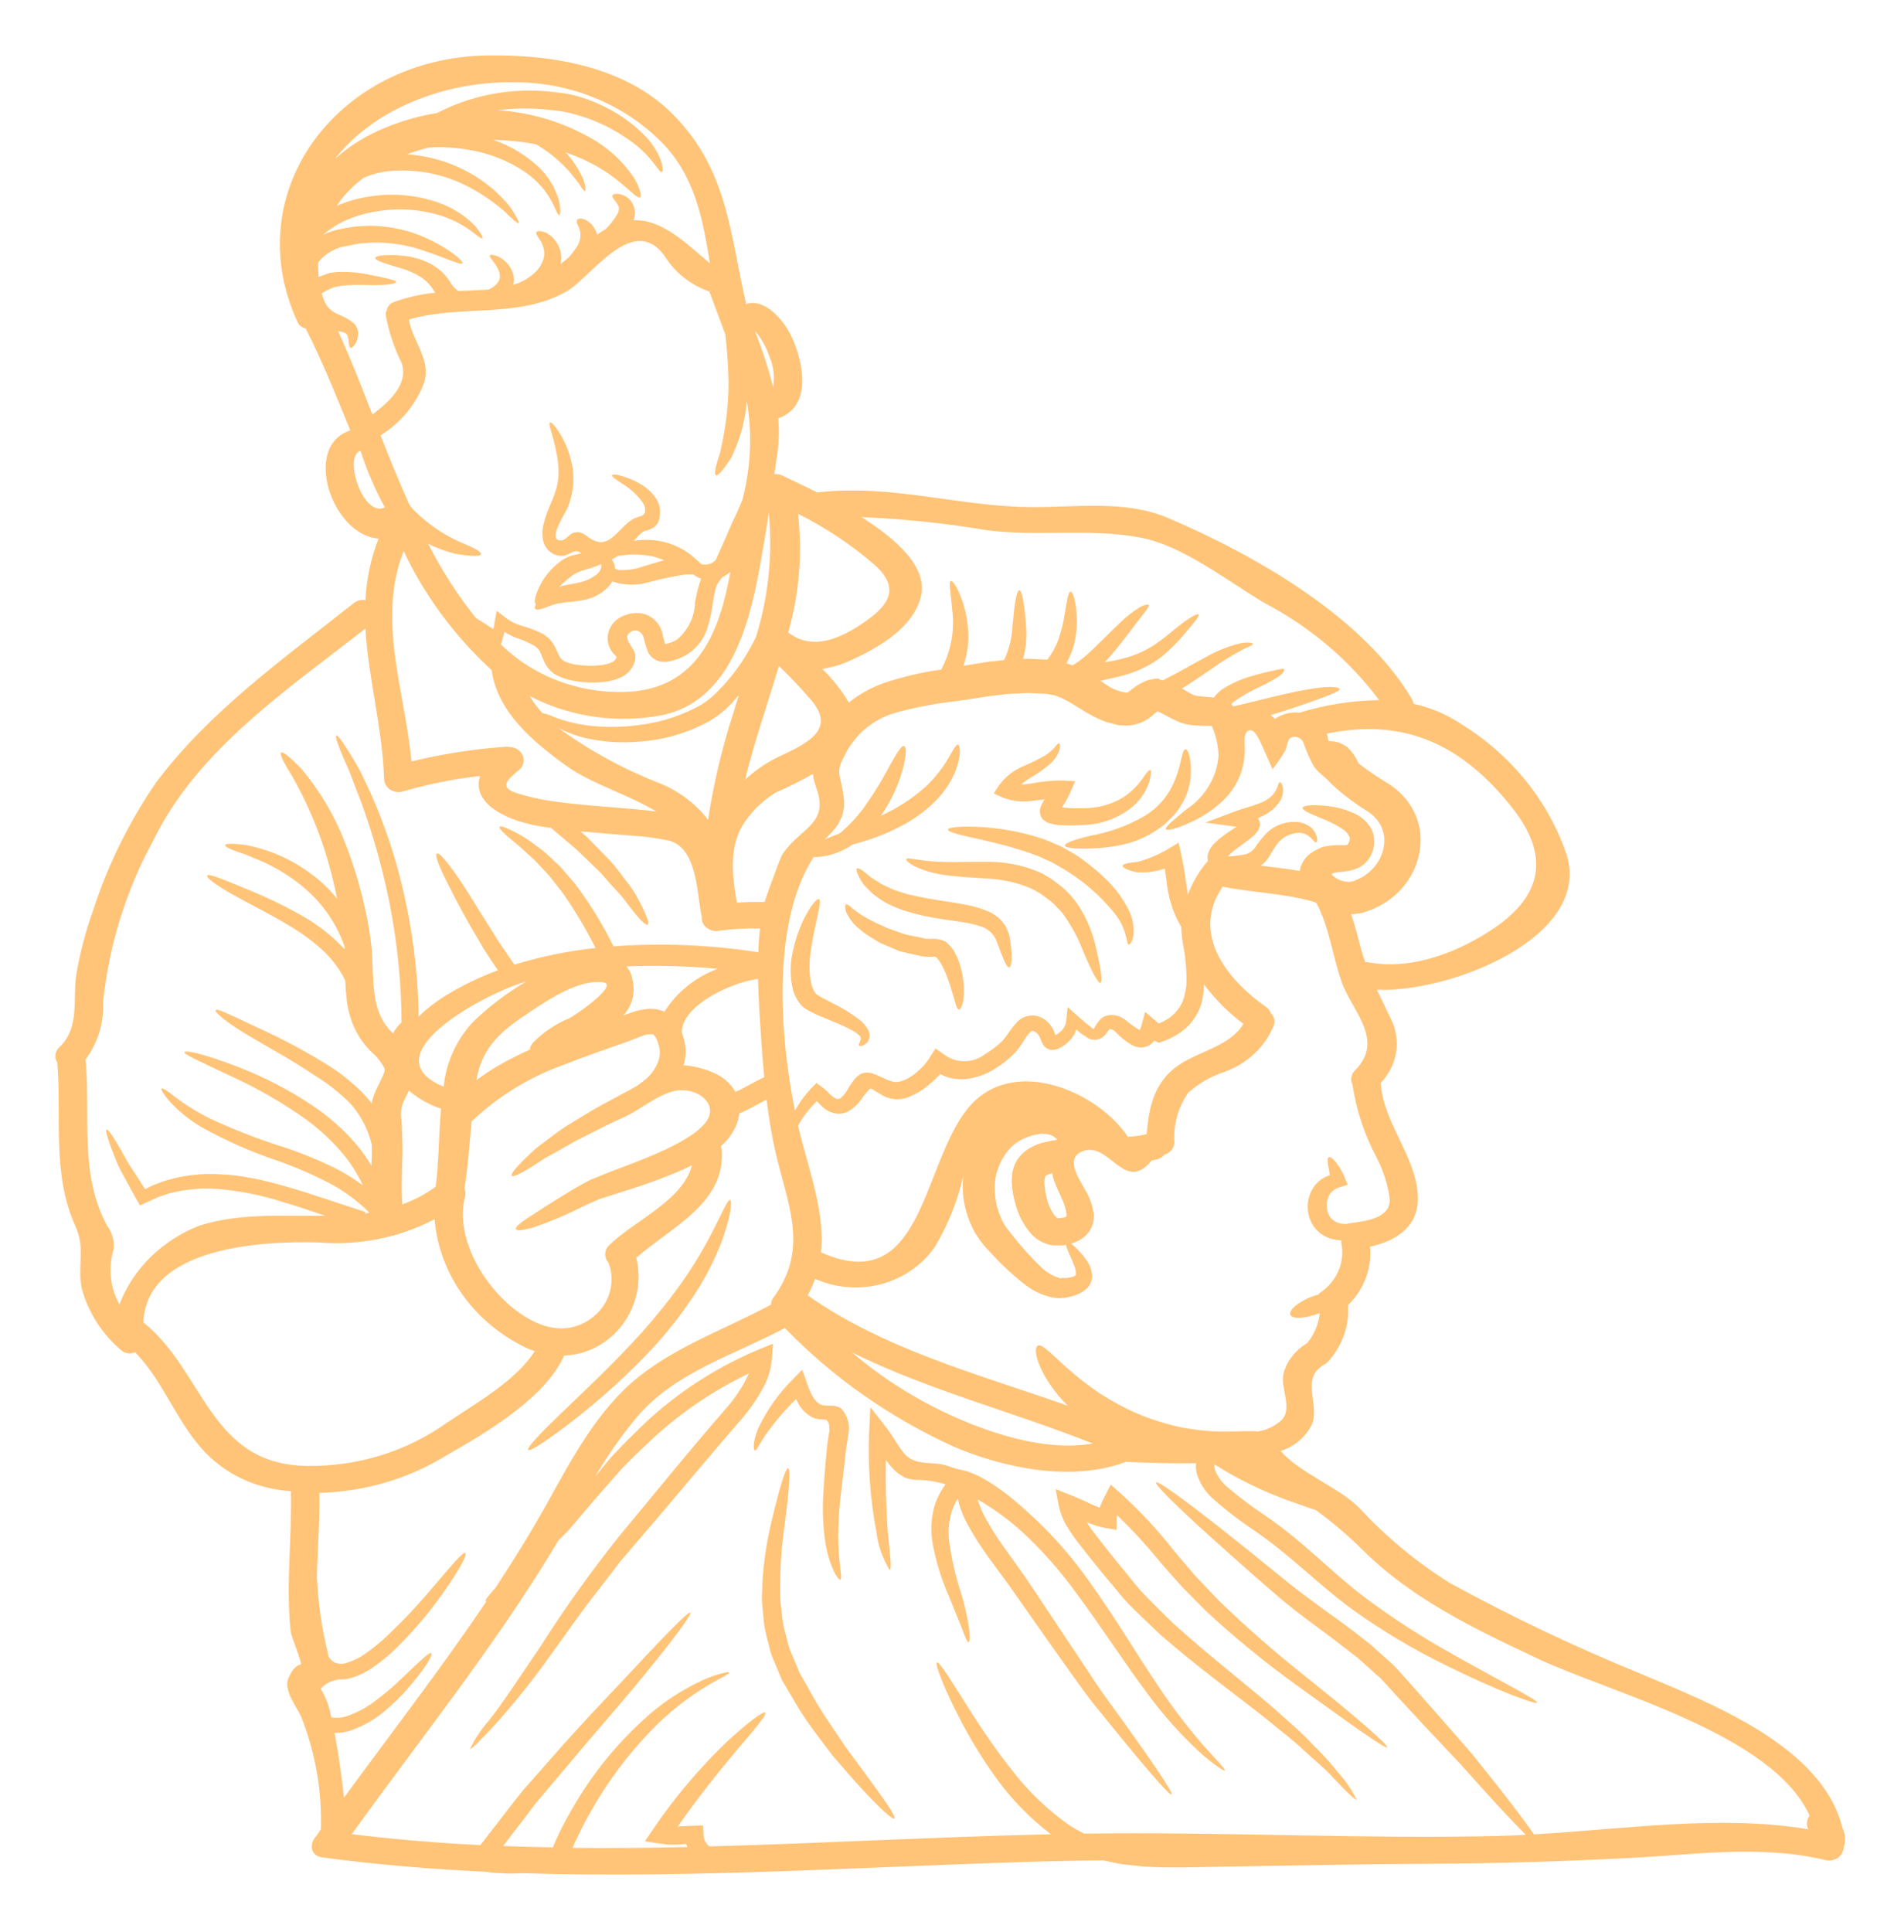 <svg width="344" height="349" viewBox="0 0 344 349" fill="none" xmlns="http://www.w3.org/2000/svg">
<g filter="url(#filter0_d_118_174)">
<path d="M54.719 50.924L54.74 50.944L54.928 51.1C55.917 51.921 57.6 52.124 59.042 53.514C59.586 54.142 59.818 54.958 59.68 55.754C59.602 56.214 59.448 56.656 59.224 57.069C58.855 57.616 58.545 57.89 58.35 57.824C58.155 57.758 58.04 57.396 58.001 56.758C57.959 56.211 57.814 55.234 57.322 55.136C56.929 54.97 56.513 54.858 56.086 54.809C58.144 59.253 60.166 64.43 62.28 69.879C65.387 67.523 68.843 64.355 67.57 60.575C66.196 57.812 65.228 54.887 64.687 51.88C64.669 51.557 64.747 51.237 64.913 50.954C65.049 50.306 65.533 49.774 66.191 49.544C68.578 48.684 71.076 48.12 73.618 47.863C73.556 47.763 73.486 47.668 73.413 47.572C73.004 46.825 72.445 46.155 71.765 45.603L71.182 45.139L70.711 44.848C70.383 44.643 70.04 44.46 69.683 44.301C68.981 43.969 68.249 43.695 67.5 43.48C64.661 42.61 62.706 42.051 62.789 41.586C62.87 41.181 64.783 40.873 68.057 41.22C68.981 41.325 69.891 41.52 70.774 41.799C71.305 41.96 71.822 42.168 72.314 42.417L73.118 42.823L73.756 43.248C74.781 43.954 75.643 44.848 76.288 45.877C76.626 46.51 77.113 47.064 77.707 47.499C77.774 47.526 77.842 47.543 77.915 47.558C79.684 47.482 81.454 47.421 83.263 47.306C84.6 46.688 85.365 45.779 85.321 44.912C85.22 42.842 83.101 41.472 83.552 41.105C83.697 40.91 84.21 41.027 85.035 41.354C86.394 42.021 87.382 43.204 87.752 44.601C87.887 45.207 87.879 45.833 87.729 46.436C89.254 46.006 90.638 45.215 91.742 44.137C92.452 43.448 92.965 42.6 93.225 41.674C93.404 40.937 93.36 40.169 93.1 39.454C92.751 38.273 91.559 37.264 91.934 36.903C92.077 36.707 92.447 36.69 93.004 36.825C93.363 36.881 93.704 37.023 93.99 37.233C94.453 37.511 94.857 37.863 95.185 38.276C96.082 39.349 96.509 40.702 96.379 42.063C96.35 42.283 96.309 42.503 96.254 42.72C96.79 42.312 97.282 41.899 97.8 41.445H97.797C98.206 40.983 98.586 40.499 98.93 39.993C99.7 39.08 100.02 37.897 99.804 36.749C99.742 36.536 99.679 36.343 99.617 36.131C99.554 35.918 99.393 35.689 99.325 35.493C99.164 35.232 99.156 34.912 99.304 34.643C99.57 34.472 99.906 34.428 100.213 34.526C100.465 34.567 100.71 34.653 100.931 34.777C101.274 35.005 101.6 35.256 101.899 35.53C102.357 36.075 102.693 36.698 102.888 37.367C103.38 37.02 103.916 36.673 104.47 36.343C104.535 36.285 104.595 36.207 104.658 36.148C105.342 35.439 105.941 34.662 106.445 33.832C106.76 33.409 106.885 32.891 106.797 32.383C106.529 31.474 105.417 30.719 105.665 30.294C105.745 30.099 106.076 30.003 106.591 30.003V30.006C107.468 30.104 108.275 30.504 108.853 31.127C109.711 32.166 109.946 33.544 109.472 34.777C114.739 34.582 119.143 39.126 123.26 42.561C121.987 34.643 120.587 26.739 114.391 20.538L114.388 20.541C107.661 13.854 98.339 10.005 88.543 9.869C75.195 9.524 62.428 14.863 55.521 23.685C58.131 21.352 61.161 19.471 64.469 18.122C67.5 16.849 70.688 15.94 73.96 15.41C74.66 15.063 75.417 14.697 76.265 14.316C82.014 11.838 88.377 10.89 94.662 11.579C95.565 11.675 96.512 11.775 97.337 11.926C98.245 12.082 99.138 12.302 100.01 12.583C101.629 13.079 103.19 13.72 104.673 14.499C107.193 15.772 109.467 17.431 111.404 19.405C112.754 20.736 113.785 22.322 114.43 24.057C114.841 25.293 114.779 26.026 114.573 26.085C114.037 26.219 113.093 23.69 109.696 21.042C107.719 19.515 105.548 18.222 103.235 17.194C101.868 16.588 100.453 16.085 99.003 15.684C98.266 15.469 97.52 15.293 96.76 15.161C95.885 15.005 95.112 14.948 94.251 14.851V14.853C91.162 14.484 88.031 14.504 84.947 14.909C90.628 15.276 96.143 16.869 101.059 19.561C104.424 21.313 107.274 23.817 109.356 26.854C109.928 27.668 110.358 28.562 110.628 29.503C110.816 30.16 110.836 30.526 110.628 30.622C109.754 31.125 106.928 26.39 99.024 23.204C98.441 22.972 97.829 22.762 97.21 22.527H97.213C98.324 23.739 99.258 25.083 99.989 26.525C100.359 27.199 100.609 27.922 100.731 28.672C100.814 29.195 100.814 29.464 100.689 29.493C100.565 29.522 100.359 29.298 100.075 28.895V28.892C99.698 28.286 99.279 27.705 98.818 27.152C97.226 25.088 95.279 23.287 93.056 21.822C92.666 21.57 92.255 21.299 91.844 21.067C89.457 20.605 87.032 20.341 84.599 20.275H84.125C86.792 21.184 89.252 22.562 91.368 24.333C93.553 26.082 95.138 28.401 95.916 30.998C96.372 32.796 96.247 33.781 96.062 33.84C95.425 34.035 95.052 29.666 89.848 26.056V26.053C86.784 23.989 83.258 22.613 79.537 22.032C77.21 21.628 74.839 21.499 72.478 21.646C71.143 21.98 69.829 22.386 68.546 22.865C72.596 23.153 76.515 24.331 79.989 26.305C82.756 27.866 85.181 29.909 87.131 32.325C88.364 34.123 88.879 35.184 88.692 35.303C88.505 35.42 87.581 34.604 86.121 33.158V33.156C83.927 31.247 81.47 29.623 78.816 28.325C74.941 26.464 70.611 25.601 66.264 25.833C64.341 25.916 62.454 26.349 60.708 27.109C60.294 27.436 59.862 27.746 59.472 28.093C58.441 28.985 57.499 29.962 56.653 31.011C56.362 31.419 56.096 31.805 55.828 32.191C57.798 31.326 59.891 30.739 62.043 30.453C66.084 29.843 70.222 30.219 74.064 31.548C76.619 32.413 78.912 33.845 80.749 35.721C81.915 37.053 82.295 37.925 82.167 38.04C81.983 38.215 81.243 37.539 79.836 36.513L79.838 36.51C77.889 35.152 75.682 34.157 73.335 33.576C69.824 32.682 66.136 32.577 62.574 33.266C60.463 33.62 58.425 34.292 56.544 35.254C55.378 35.863 54.295 36.598 53.314 37.444C53.294 37.463 53.294 37.463 53.294 37.483C53.715 37.226 54.173 37.023 54.652 36.884C55.17 36.679 55.706 36.522 56.258 36.42C56.69 36.325 57.132 36.246 57.572 36.168C58.012 36.09 58.446 36.034 58.868 35.958C59.29 35.882 59.836 35.88 60.286 35.86H60.289C61.213 35.77 62.142 35.758 63.066 35.821C66.144 35.985 69.158 36.715 71.934 37.966C76.567 40.111 78.787 42.254 78.563 42.565C78.272 42.99 75.536 41.56 71.031 40.102C68.437 39.261 65.709 38.824 62.964 38.807C62.207 38.802 61.452 38.846 60.702 38.941C60.309 38.98 59.94 38.961 59.537 39.036C59.133 39.112 58.662 39.212 58.24 39.31C57.819 39.408 57.366 39.486 56.924 39.562H56.921C56.58 39.65 56.242 39.76 55.916 39.892C55.56 40.002 55.222 40.158 54.907 40.353C54.571 40.529 54.254 40.737 53.959 40.971C53.39 41.387 52.89 41.883 52.479 42.44C52.455 43.349 52.499 44.216 52.559 45.047L52.562 45.049C53.049 44.827 53.551 44.634 54.064 44.468L54.251 44.409L54.352 44.37H54.373L54.558 44.302H54.579L54.641 44.282L55.112 44.221C55.422 44.182 55.695 44.145 56.018 44.126C57.954 44.055 59.893 44.224 61.78 44.629C63.32 44.92 64.476 45.176 65.298 45.382C66.121 45.587 66.576 45.748 66.576 45.929C66.576 46.11 66.1 46.239 65.259 46.371V46.373C64.034 46.491 62.803 46.53 61.574 46.488C59.823 46.398 58.066 46.457 56.328 46.664L55.648 46.818L55.357 46.879L55.294 46.899L55.107 46.974L55.11 46.972C54.61 47.167 54.129 47.402 53.668 47.668C53.504 47.764 53.298 47.881 53.111 47.996C53.257 48.538 53.452 49.068 53.694 49.579C53.902 49.984 53.986 50.082 54.17 50.4L54.662 50.881L54.719 50.924ZM54.639 50.865V50.846L54.615 50.848L54.639 50.865ZM98.633 98.799L98.531 98.858L98.24 99.07H98.237C97.444 99.664 96.702 100.316 96.018 101.02C96.202 100.961 96.348 100.905 96.51 100.846C97.675 100.536 99.062 100.399 100.007 100.131C100.944 99.881 101.824 99.469 102.602 98.916C103.127 98.564 103.494 98.039 103.63 97.448C103.64 97.37 103.64 97.292 103.63 97.213C103.627 97.103 103.614 96.993 103.591 96.886C103.5 96.95 103.403 97.001 103.299 97.042C102.427 97.394 101.535 97.69 100.621 97.932C100.418 98.007 100.189 98.066 99.963 98.142C99.812 98.218 99.653 98.284 99.492 98.337C99.245 98.447 99.005 98.569 98.771 98.704L98.633 98.799ZM195.556 180.847C195.308 181.057 195.1 181.307 194.939 181.58C194.559 182.181 193.934 182.606 193.208 182.76C193.034 182.797 192.852 182.809 192.672 182.799L192.282 182.76C191.93 182.689 191.597 182.543 191.314 182.333C191.269 182.301 191.228 182.262 191.191 182.218C190.869 182.047 190.559 181.854 190.265 181.639C189.997 181.426 189.731 181.177 189.463 180.926V180.923C189.344 181.382 189.135 181.815 188.846 182.198L188.555 182.641L188.264 182.931L187.972 183.205L187.85 183.359L187.769 183.42C187.727 183.459 187.543 183.611 187.543 183.611H187.54C187.282 183.799 187.014 183.972 186.739 184.133C186.346 184.388 185.893 184.551 185.422 184.615C184.977 184.686 184.521 184.595 184.144 184.366C183.826 184.168 183.571 183.894 183.405 183.574C183.23 183.264 183.087 182.941 182.973 182.606C182.84 182.233 182.621 181.891 182.335 181.602C182.192 181.426 181.575 181.118 181.489 181.197C181.409 181.216 181.305 181.236 180.956 181.602C180.565 182.054 180.222 182.538 179.928 183.051C179.506 183.74 179.033 184.4 178.507 185.023C177.388 186.191 176.113 187.217 174.71 188.074C173.143 189.061 171.353 189.689 169.479 189.912C168.428 189.995 167.368 189.897 166.354 189.621C165.841 189.455 165.346 189.247 164.873 189.003C164.287 189.643 163.655 190.244 162.978 190.801C161.862 191.771 160.581 192.562 159.189 193.137C157.555 193.818 155.657 193.647 154.19 192.69C153.552 192.323 153.024 191.996 152.626 191.742L152.357 191.607L152.355 191.61C152.188 191.671 152.04 191.771 151.925 191.9C151.657 192.211 151.246 192.653 150.937 193.08V193.078C150.27 194.207 149.297 195.152 148.118 195.814C147.72 196 147.285 196.113 146.84 196.144C146.411 196.166 145.981 196.13 145.565 196.029C144.868 195.844 144.233 195.499 143.715 195.025C143.262 194.617 142.913 194.204 142.603 193.884C141.232 195.189 140.082 196.679 139.186 198.309C139.478 199.526 139.741 200.684 140.061 201.769C141.935 208.627 143.972 214.965 143.335 221.197C163.194 230.085 161.362 201.548 171.941 193.126C180.194 186.518 193.711 192.679 198.775 200.332L198.772 200.329C199.92 200.276 201.057 200.114 202.168 199.848C202.58 195.018 203.485 190.361 208.052 187.309C211.696 184.874 217.455 183.813 219.639 179.921L219.641 179.924C216.914 177.879 214.517 175.477 212.519 172.792C212.537 173.506 212.475 174.217 212.337 174.918L212.253 175.441L212.212 175.714L212.191 175.773L212.149 175.947L212.108 176.103C211.962 176.508 211.86 176.924 211.676 177.32L211.678 177.317C210.963 178.974 209.781 180.418 208.261 181.49C207.075 182.304 205.752 182.929 204.35 183.345L203.548 182.959C203.415 183.139 203.265 183.308 203.095 183.462C202.57 183.933 201.87 184.197 201.141 184.195C200.829 184.18 200.516 184.134 200.214 184.06C199.988 183.982 199.762 183.885 199.535 183.787C198.44 183.127 197.443 182.333 196.571 181.429C196.319 181.126 195.957 180.921 195.556 180.848L195.556 180.847ZM186.15 215.053L187.22 214.918C187.283 214.84 187.387 214.84 187.488 214.821C187.467 214.781 187.569 214.781 187.59 214.781C187.652 214.877 187.631 214.762 187.715 214.471V214.474C187.61 213.482 187.329 212.512 186.884 211.608C186.432 210.513 185.895 209.504 185.427 208.19C185.273 207.784 185.169 207.361 185.117 206.934V206.895C184.732 206.98 184.365 207.124 184.027 207.32C183.902 207.415 183.86 207.396 183.78 207.801C183.686 208.339 183.686 208.886 183.78 209.424C183.834 210.103 183.951 210.775 184.131 211.434C184.383 212.556 184.865 213.616 185.549 214.564C185.687 214.738 185.854 214.887 186.044 215.009C186.049 215.043 186.15 215.023 186.15 215.043L186.15 215.053ZM328.343 327.28V327.282C328.379 327.614 328.338 327.949 328.221 328.267C328.158 328.577 328.078 328.904 327.994 329.271C327.599 330.549 326.196 331.301 324.825 330.971C313.014 328.13 301.077 330.023 289.101 330.605C277.393 331.201 265.682 331.57 253.952 331.628C240.835 331.687 227.941 331.956 214.915 332.176C211.251 332.237 206.91 332.408 201.95 332.156L198.02 331.751C196.763 331.577 195.55 331.269 194.296 331.018C190.921 331.057 187.566 331.093 184.191 331.191C152.605 332.041 120.941 334.34 89.387 333.336C89.223 333.336 89.056 333.356 88.895 333.356C87.792 333.417 86.683 333.41 85.579 333.336L83.893 333.241L82.925 333.085C73.015 332.603 63.09 331.809 53.195 330.478C50.889 330.15 50.91 327.773 52.227 326.537C52.286 326.417 52.357 326.3 52.432 326.19C52.599 325.938 52.781 325.687 52.968 325.435C53.19 318.482 51.982 311.555 49.408 305.034C48.461 303.045 46.074 300.128 47.183 297.944C47.766 296.803 48.089 296.05 49.364 295.589C49.632 295.491 47.594 290.37 47.534 289.842C46.587 281.32 47.782 272.86 47.555 264.32V264.318C41.184 263.963 35.267 261.1 31.259 256.438C26.546 250.99 24.407 244.381 19.425 239.243C18.506 239.644 17.416 239.441 16.729 238.742C13.364 235.81 10.965 232.035 9.814 227.865C8.867 223.616 10.553 220.699 8.599 216.409C4.357 207.046 6.168 196.807 5.346 186.894C4.76 185.995 4.932 184.83 5.757 184.114C9.564 180.498 8.042 175.189 8.823 170.801C9.484 166.977 10.475 163.212 11.787 159.54C14.431 151.338 18.275 143.525 23.209 136.317C32.922 123.393 46.155 114.043 58.912 103.937H58.91C59.495 103.465 60.273 103.263 61.033 103.39C61.197 99.595 61.996 95.847 63.396 92.283C54.899 91.645 49.59 75.457 58.296 72.749C55.579 66.065 52.984 59.71 50.228 54.32C49.533 54.181 48.966 53.717 48.724 53.089C47.673 50.8 46.866 48.415 46.317 45.974L46.234 46.089L46.296 45.859C41.77 25.001 58.707 5.412 83.03 5.011C94.84 4.82 107.993 7.061 116.468 15.541C126.472 25.568 126.821 36.885 129.741 49.602L129.743 49.6C129.764 49.71 129.777 49.82 129.782 49.929C133.158 48.771 136.655 52.808 138.097 55.977C139.989 60.15 141.798 67.933 136.101 70.37C135.942 70.438 135.778 70.489 135.606 70.524C135.789 72.512 135.755 74.513 135.505 76.495C135.32 77.863 135.094 79.256 134.906 80.648C135.442 80.59 135.981 80.69 136.452 80.939C137.954 81.672 140.176 82.696 142.667 83.949C155.859 82.383 167.877 86.412 180.964 86.595C189.094 86.693 198.161 85.244 205.864 88.489C221.83 95.264 241.318 106.449 250.043 121.172C250.215 121.465 250.327 121.787 250.374 122.119C253.484 122.794 256.422 124.042 259.017 125.787C268.099 131.394 274.839 139.774 278.093 149.513C282.465 164.273 257.184 174.28 243.767 173.779C244.571 175.46 245.414 177.139 246.218 178.878C247.205 180.774 247.564 182.907 247.249 184.996C246.931 187.087 245.955 189.042 244.446 190.606C244.462 190.647 244.469 190.693 244.467 190.74C244.961 197.755 250.588 203.549 251.137 210.542C251.608 216.223 247.66 219.042 242.515 220.183H242.513C242.89 224.075 241.438 227.928 238.541 230.733C238.541 230.772 238.562 230.791 238.562 230.808C238.789 234.407 237.56 237.952 235.124 240.738C234.828 241.124 234.424 241.424 233.959 241.61C233.875 241.686 233.792 241.764 233.691 241.84C230.13 244.39 233.524 249.047 231.983 252.37V252.367C230.862 254.579 228.847 256.277 226.385 257.083C229.821 261.043 236.715 263.555 240.501 267.261L240.504 267.263C245.298 272.482 250.823 277.071 256.925 280.904C267.996 286.961 279.436 292.407 291.187 297.21C304.376 302.754 324.339 310.462 327.912 325.261C328.23 325.886 328.378 326.578 328.344 327.269L328.343 327.28ZM321.717 325.406C321.296 324.609 321.384 323.659 321.946 322.943C315.243 308.105 285.933 300.763 272.825 294.579C261.458 289.229 250.13 283.819 241.3 275.05H241.297C238.671 272.436 235.837 270.015 232.818 267.804L232.716 267.745L232.368 267.63L231.493 267.34C230.327 266.932 229.162 266.519 227.931 266.084V266.086C223.176 264.378 218.645 262.167 214.424 259.497C214.403 259.849 214.445 260.203 214.546 260.543C214.973 261.63 215.655 262.615 216.543 263.421C218.781 265.331 221.138 267.113 223.608 268.752C230.669 273.582 235.977 279.339 241.575 283.512C246.59 287.267 251.878 290.688 257.398 293.751C266.845 299.082 272.937 302.077 272.69 302.539C272.503 302.886 266.062 300.646 256.188 295.759H256.185C250.358 292.911 244.802 289.602 239.571 285.867C233.585 281.579 228.172 275.879 221.499 271.364C218.879 269.615 216.391 267.694 214.054 265.617C212.768 264.442 211.818 262.981 211.295 261.369C211.092 260.692 211.022 259.986 211.089 259.285C207.009 259.36 202.928 259.206 198.946 259.072V259.07C198.787 259.062 198.629 259.043 198.472 259.013C188.781 262.739 176.248 260.191 167.048 256.172H167.051C155.623 250.931 145.359 243.701 136.8 234.869C127.6 239.756 117.19 242.751 110.252 250.74C107.376 254.166 104.808 257.811 102.577 261.637C103.483 260.516 104.427 259.397 105.396 258.217C106.733 256.826 108.019 255.417 109.531 253.985H109.534C115.868 247.525 123.535 242.341 132.065 238.744L134.66 237.699L134.473 240.23C134.34 242.287 133.713 244.288 132.643 246.086C131.688 247.792 130.571 249.414 129.309 250.936C122.228 259.072 115.761 266.956 109.658 274C108.896 274.889 108.154 275.759 107.415 276.629C106.757 277.381 106.056 278.366 105.398 279.219C104.06 280.956 102.744 282.656 101.489 284.279C98.996 287.562 96.857 290.711 94.786 293.514H94.783C91.595 298.068 88.11 302.437 84.353 306.593C81.656 309.51 80.092 311.056 79.928 310.9C80.793 309.07 81.919 307.36 83.283 305.818C85.753 302.767 88.798 298.034 92.728 292.256V292.258C97.136 285.324 101.937 278.617 107.111 272.167C113.073 265.023 119.494 257.034 126.546 248.969C128.071 247.171 129.331 245.189 130.297 243.078C123.39 246.389 117.11 250.75 111.715 255.984C110.257 257.298 108.852 258.747 107.535 260.061C106.304 261.452 105.11 262.805 103.957 264.12C101.625 266.746 99.554 269.297 97.576 271.557C96.959 272.175 96.41 272.715 95.848 273.274C95.603 273.68 95.377 274.095 95.148 274.474C84.261 292.517 70.885 309.134 58.56 326.287C66.299 327.235 74.036 327.871 81.794 328.257C83.751 325.725 85.664 323.253 87.535 320.839C88.118 320.087 88.727 319.332 89.305 318.599C89.883 317.866 90.562 317.17 91.158 316.476C92.392 315.083 93.586 313.739 94.757 312.398C99.421 307.045 103.814 302.469 107.475 298.584C114.763 290.761 119.33 285.997 119.717 286.27C120.105 286.543 116.178 291.814 109.368 300.003C105.951 304.108 101.711 308.872 97.246 314.262C96.114 315.613 94.942 316.984 93.748 318.396C93.165 319.09 92.556 319.806 91.957 320.519C91.359 321.232 90.825 322.007 90.25 322.759C88.832 324.597 87.39 326.49 85.907 328.42C88.892 328.535 91.897 328.611 94.877 328.672C94.922 328.555 94.981 328.44 95.044 328.284C95.393 327.463 95.846 326.468 96.236 325.677C97.04 324.054 97.964 322.354 98.89 320.827V320.832C102.141 315.313 106.224 310.263 111.015 305.84C114.216 302.823 117.93 300.326 122.002 298.452C123.106 297.936 124.267 297.528 125.459 297.235C126.26 297.023 126.713 296.962 126.755 297.079C126.799 297.196 126.424 297.445 125.727 297.834C125.026 298.222 123.954 298.782 122.661 299.551V299.554C119.012 301.78 115.681 304.435 112.751 307.455C108.412 311.936 104.699 316.916 101.698 322.273C100.824 323.798 100.053 325.305 99.249 327.003C98.939 327.602 98.695 328.164 98.448 328.762C105.362 328.838 112.274 328.762 119.189 328.606V328.609C119.101 328.433 119.03 328.249 118.986 328.061C117.81 328.174 116.628 328.205 115.447 328.157C114.952 328.081 114.437 328 113.922 327.944L111.515 327.577L112.915 325.51C116.787 319.771 121.292 314.428 126.351 309.571C130.263 305.96 132.938 304.028 133.248 304.318C133.617 304.629 131.541 307.14 128.124 311.098C125.209 314.595 121.332 319.327 117.461 324.893C118.336 324.854 119.335 324.776 120.376 324.756L122.024 324.717L122.104 326.3V326.303C122.081 327.148 122.476 327.954 123.174 328.492C143.73 327.944 164.29 326.755 184.868 326.303C181.123 323.437 177.836 320.08 175.116 316.332C172.662 312.958 170.476 309.42 168.571 305.746C165.318 299.506 163.879 295.447 164.29 295.277C164.745 295.064 166.986 298.792 170.702 304.646C172.597 307.563 174.879 311.003 177.721 314.575C180.659 318.448 184.219 321.871 188.274 324.717C189.109 325.252 189.976 325.741 190.869 326.188L195.603 326.129C218.938 325.973 242.238 327.153 265.61 326.611C267.278 326.571 268.964 326.496 270.671 326.4C268.943 324.68 266.494 322.091 263.53 318.827C262.073 317.204 260.485 315.445 258.796 313.554C257.047 311.7 255.176 309.709 253.201 307.622C251.226 305.533 249.209 303.315 247.08 301.016C246.567 300.437 246.031 299.855 245.498 299.276L244.694 298.407L244.491 298.177L244.446 298.138L244.426 298.118L244.324 298.021L243.871 297.635C242.705 296.591 241.506 295.529 240.309 294.446C237.716 292.438 235.163 290.469 232.574 288.573C229.982 286.679 227.653 284.861 225.392 282.912C221.02 279.125 217.139 275.687 213.886 272.75C207.403 266.894 203.557 263.09 203.885 262.762C204.215 262.435 208.618 265.599 215.512 271.011C218.947 273.718 223.002 276.982 227.489 280.652C229.67 282.411 232.202 284.263 234.711 286.1C237.264 287.879 239.895 289.887 242.58 291.991C243.858 293.132 245.11 294.273 246.346 295.372L246.799 295.797L246.924 295.895L247.025 296.01L247.088 296.069L247.275 296.281L248.077 297.171C248.613 297.767 249.125 298.348 249.662 298.927C251.72 301.263 253.716 303.525 255.608 305.67C257.5 307.815 259.293 309.882 260.959 311.795C262.541 313.784 264.024 315.641 265.383 317.339C268.469 321.263 270.793 324.334 272.152 326.323C288.464 325.377 305.853 322.731 321.718 325.397L321.717 325.406ZM265.047 162.572C273.791 156.582 274.923 149.416 268.276 140.972C259.264 129.519 248.748 124.591 234.713 127.51L234.775 127.684V127.679C234.877 128.062 234.952 128.448 235.001 128.839L235.332 128.859L236.053 128.935C236.321 128.974 236.711 129.091 237.021 129.167L237.018 129.169C237.448 129.335 237.856 129.55 238.231 129.807L238.356 129.883L238.499 130.017C239.137 130.633 239.673 131.336 240.084 132.106L240.454 132.839H240.456C240.472 132.873 240.493 132.905 240.516 132.934C242.346 134.319 244.256 135.609 246.239 136.797C246.9 137.271 247.527 137.786 248.11 138.343L248.984 139.291L249.026 139.331L249.211 139.563L249.232 139.602L249.315 139.719L249.437 139.91L249.729 140.315H249.726C249.968 140.665 250.179 141.031 250.366 141.41C250.598 141.823 250.793 142.257 250.949 142.702C251.254 143.53 251.467 144.386 251.587 145.253C251.928 148.321 251.157 151.407 249.403 154.014C247.649 156.621 245.013 158.598 241.916 159.626L241.547 159.741L241.466 159.78L241.424 159.8L241.055 159.876L240.909 159.915L240.326 160.012H240.324C240.035 160.059 239.743 160.086 239.449 160.091C239.34 160.108 239.231 160.113 239.121 160.11C239.842 162.236 240.378 164.398 240.972 166.658C241.18 167.394 241.427 168.09 241.672 168.784C241.885 168.779 242.098 168.791 242.309 168.823C250.187 170.289 258.707 166.898 265.047 162.573L265.047 162.572ZM238.911 215.932C241.729 215.565 246.362 215.062 246.073 211.432V211.429C245.716 208.893 244.93 206.428 243.741 204.126C241.524 199.968 240.04 195.497 239.348 190.894C238.916 190.019 239.114 188.983 239.842 188.304C245.276 182.831 239.184 177.502 237.373 172.289C235.725 167.574 235.231 162.648 232.865 158.148L232.493 157.916C227.124 156.35 221.417 156.255 215.907 155.155C210.271 163.305 216.155 171.537 223.666 176.812L223.671 176.809C224.116 177.122 224.452 177.552 224.634 178.046C225.24 178.637 225.425 179.504 225.11 180.269C223.522 184.173 220.212 187.24 216.03 188.671C213.646 189.475 211.473 190.746 209.651 192.402C207.827 195.063 206.96 198.205 207.182 201.364C207.137 202.38 206.409 203.26 205.37 203.553C205.037 203.978 204.558 204.286 204.012 204.423C203.702 204.498 203.395 204.538 203.088 204.596C198.044 210.839 195.348 200.675 190.328 203.052C187.388 204.442 190.164 208.19 191.028 209.851C191.846 211.205 192.384 212.69 192.613 214.23C192.645 214.794 192.595 215.361 192.47 215.913C192.314 216.573 192.004 217.191 191.565 217.726C191.13 218.244 190.599 218.684 189.998 219.021C189.527 219.263 189.032 219.458 188.517 219.602C188.619 219.698 188.725 219.778 188.848 219.876C189.756 220.672 190.565 221.567 191.255 222.539C191.892 223.394 192.262 224.396 192.324 225.437C192.33 226.26 192.004 227.052 191.419 227.66C190.87 228.195 190.203 228.61 189.464 228.877C188.816 229.106 188.147 229.277 187.466 229.395L187.343 229.434H186.95L186.747 229.453L186.292 229.473V229.47C185.837 229.436 185.384 229.38 184.936 229.297C183.375 228.94 181.909 228.281 180.634 227.364C178.175 225.5 175.913 223.419 173.883 221.144C173.261 220.518 172.684 219.854 172.155 219.155C171.864 218.728 171.572 218.285 171.281 217.86C170.989 217.435 170.825 216.99 170.602 216.565C169.751 214.779 169.217 212.874 169.014 210.924C168.913 209.773 168.913 208.615 169.014 207.464C168.023 211.835 166.352 216.048 164.059 219.964C161.855 223.313 158.412 225.779 154.391 226.89C150.367 227.999 146.05 227.677 142.266 225.984C141.904 227.007 141.457 228.002 140.929 228.96C154.841 238.774 171.734 243.189 187.908 248.896C186.654 247.672 185.545 246.326 184.598 244.879C182.045 240.997 181.818 238.447 182.477 238.061C183.26 237.577 185.131 239.761 188.036 242.292H188.033C189.761 243.824 191.596 245.244 193.529 246.541C195.864 248.088 198.349 249.419 200.955 250.519C203.565 251.577 206.282 252.385 209.064 252.935C210.36 253.108 211.593 253.36 212.749 253.397V253.399C213.834 253.521 214.927 253.58 216.02 253.573C218.935 253.592 221.103 253.377 222.258 253.553H222.256C223.955 253.282 225.514 252.503 226.701 251.332C228.491 249.207 226.287 245.586 226.885 243.101C227.492 240.848 228.993 238.899 231.083 237.653C231.104 237.633 231.148 237.614 231.166 237.594V237.597C232.46 236.018 233.251 234.13 233.449 232.148C233.407 232.168 233.386 232.168 233.368 232.187C230.859 233.172 228.533 233.328 228.142 232.498C227.752 231.667 229.48 230.199 231.989 229.194C232.379 229.06 232.79 228.921 233.181 228.828V228.826C233.313 228.654 233.472 228.505 233.657 228.383C236.566 226.355 238 222.957 237.36 219.61C237.324 219.429 237.319 219.246 237.339 219.063C237.319 219.043 237.319 219.024 237.298 219.004H237.3C237.225 219.014 237.147 219.014 237.071 219.004C236.816 218.997 236.564 218.97 236.311 218.928C236.023 218.889 235.742 218.826 235.466 218.733L235.156 218.657C234.846 218.523 234.846 218.503 234.664 218.425C234.391 218.308 234.128 218.166 233.883 218C232.855 217.316 232.085 216.341 231.679 215.219C230.979 213.377 231.166 211.337 232.197 209.634C232.876 208.518 233.969 207.672 235.268 207.257C235.164 206.563 235.06 205.925 234.937 205.42C234.812 204.599 234.833 204.105 235.081 204.01C235.328 203.915 235.739 204.201 236.296 204.831V204.833C237.051 205.769 237.641 206.815 238.045 207.924L238.498 208.987L236.952 209.471C236.101 209.715 235.406 210.304 235.06 211.076C234.636 212.041 234.599 213.118 234.958 214.108C235.312 215.144 236.278 215.891 237.428 216.023C237.719 216.062 238.011 216.062 238.302 216.082V216.079C238.498 216.009 238.703 215.96 238.911 215.933L238.911 215.932ZM242.656 152.26V152.257C244.412 150.62 245.294 148.331 245.063 146.015C244.998 145.582 244.889 145.155 244.735 144.742C244.691 144.573 244.62 144.41 244.529 144.258C244.457 144.043 244.347 143.84 244.201 143.66L243.933 143.254L243.788 143.042L243.356 142.599C243.007 142.247 242.63 141.925 242.224 141.632C239.879 140.2 237.688 138.556 235.681 136.723L235.515 136.569C234.57 135.409 233.295 134.715 232.428 133.496C231.634 132.089 230.981 130.615 230.476 129.093C230.317 128.692 229.987 128.37 229.565 128.204C229.144 128.038 228.667 128.045 228.251 128.223C227.512 128.648 227.572 129.865 227.223 130.542C226.533 131.72 225.763 132.856 224.917 133.943L223.231 130.156C222.9 129.442 221.977 126.987 220.99 126.911C219.824 126.794 219.824 128.514 219.858 129.21V129.208C219.926 130.065 219.913 130.925 219.814 131.778C219.538 134.727 218.177 137.493 215.965 139.601C214.448 141.06 212.689 142.279 210.76 143.215C207.694 144.703 205.862 145.108 205.636 144.762C205.409 144.415 206.851 143.237 209.3 141.226V141.224C212.702 138.981 214.851 135.421 215.156 131.527C215.161 130.95 215.111 130.376 215.01 129.809C214.906 129.152 214.763 128.499 214.578 127.857C214.409 127.261 214.188 126.679 213.92 126.117L213.016 126.098C212.522 126.098 212.007 126.098 211.559 126.059L210.88 126.02H210.716C210.674 126.02 210.549 126 210.508 126L209.953 125.924H209.956C209.261 125.827 208.582 125.643 207.939 125.377C206.987 124.954 206.06 124.485 205.162 123.97C204.993 123.877 204.821 123.794 204.644 123.718C204.543 123.679 204.418 123.62 204.376 123.601C204.397 123.581 204.48 123.542 204.296 123.542L204.08 123.498C203.877 123.65 203.682 123.811 203.497 123.982C202.216 125.24 200.47 125.988 198.617 126.068L197.857 126.029L197.467 126.01L197.035 125.971L196.972 125.951L196.827 125.912L196.579 125.851C195.924 125.697 195.2 125.524 194.565 125.304L192.772 124.51L191.211 123.642C190.336 123.095 189.441 122.548 188.535 122.001V122.003C188.142 121.766 187.736 121.546 187.32 121.348L186.737 121.038C186.57 120.962 186.446 120.943 186.302 120.884C185.964 120.713 185.595 120.596 185.212 120.537L184.39 120.381L183.978 120.305H183.874C182.846 120.266 181.834 120.229 180.809 120.171C179.781 120.229 178.729 120.266 177.701 120.305C176.673 120.344 175.643 120.537 174.615 120.632C173.587 120.728 172.476 120.943 171.409 121.097C170.342 121.253 169.29 121.407 168.241 121.578L168.239 121.58C164.353 121.991 160.512 122.716 156.757 123.745C153.749 124.622 151.128 126.389 149.283 128.785C148.83 129.333 148.523 129.904 148.117 130.466C147.786 131.143 147.315 131.952 147.089 132.475C146.641 133.386 146.519 134.407 146.737 135.392C147.089 136.784 147.349 138.197 147.518 139.621C147.539 140.058 147.523 140.498 147.479 140.935L147.292 141.805L147.25 142.037L147.17 142.365L147.107 142.499L146.86 143.002C146.696 143.33 146.529 143.679 146.347 143.987V143.989C145.66 144.94 144.866 145.822 143.982 146.616C144.515 146.384 145.093 146.154 145.73 145.902C145.998 145.807 146.313 145.69 146.605 145.575C146.813 145.419 147.019 145.265 147.242 145.091V145.089C148.525 143.941 149.694 142.687 150.74 141.343C152.627 138.744 154.318 136.027 155.799 133.207C157.015 131.018 157.858 129.613 158.331 129.75C158.808 129.887 158.763 131.507 158.084 134.019C157.264 136.977 155.937 139.789 154.157 142.347C155.032 141.92 155.885 141.497 156.78 141.016V141.013C158.623 139.958 160.354 138.734 161.944 137.361C163.211 136.22 164.335 134.949 165.298 133.574C166.883 131.294 167.604 129.325 168.117 129.518C168.486 129.633 168.775 131.487 167.479 134.639C166.693 136.398 165.6 138.023 164.249 139.447C162.589 141.145 160.674 142.609 158.568 143.794C155.599 145.431 152.408 146.684 149.085 147.524C147.742 148.443 146.228 149.117 144.619 149.513C143.75 149.714 142.858 149.811 141.965 149.804C141.921 149.933 141.858 150.056 141.778 150.17C134.66 161.473 135.709 181.255 138.629 195.609V195.607C139.464 194.06 140.523 192.631 141.778 191.358L142.517 190.605L143.422 191.263C144.37 191.956 144.927 192.692 145.52 193.117C146.113 193.545 146.446 193.559 146.777 193.408H146.779C147.399 192.895 147.904 192.272 148.26 191.57C148.57 191.06 148.906 190.561 149.267 190.082C151.573 187.185 153.671 189.716 156.328 190.373C158.569 190.921 162.027 187.783 162.993 185.949L164.042 184.368L165.689 185.545L165.856 185.663V185.66C168.005 187.107 170.928 187.004 172.955 185.409C174.144 184.715 175.23 183.877 176.187 182.917C176.578 182.452 176.942 181.969 177.275 181.465C177.71 180.83 178.191 180.222 178.717 179.652C179.472 178.819 180.598 178.362 181.762 178.414C182.048 178.445 182.329 178.497 182.608 178.568L183.287 178.858C183.349 178.897 183.49 178.976 183.49 178.976L183.531 179.015L183.635 179.073L183.838 179.208C183.94 179.286 184.208 179.535 184.395 179.692L184.398 179.689C184.965 180.28 185.382 180.989 185.611 181.756L185.676 181.969C185.84 181.893 185.983 181.795 186.147 181.717C186.209 181.622 187.021 181.06 187.021 180.869C187.453 180.322 187.682 179.657 187.677 178.976L187.885 176.887C189.431 178.255 190.93 179.65 192.577 180.886L192.575 180.889C192.942 180.214 193.382 179.579 193.894 178.995C194.594 178.426 195.536 178.199 196.445 178.377L196.713 178.436L196.835 178.455L196.916 178.475C196.937 178.475 197.142 178.551 197.142 178.551V178.548C197.285 178.595 197.423 178.653 197.553 178.724C197.741 178.839 197.965 178.976 198.136 179.071L198.506 179.345H198.508C199.258 179.987 200.07 180.564 200.937 181.062C200.999 180.889 201.124 180.6 201.205 180.31L201.905 177.759L204.044 179.596L204.354 179.87H204.351C204.994 179.609 205.608 179.284 206.183 178.905C207.216 178.177 208.039 177.212 208.569 176.105C208.694 175.831 208.757 175.558 208.879 175.284L208.921 175.189C208.921 175.15 208.986 174.898 208.986 174.898L209.087 174.375H209.085C209.262 173.767 209.353 173.136 209.353 172.504C209.405 170.29 209.217 168.074 208.796 165.895C208.582 164.732 208.452 163.559 208.405 162.379C207.937 161.605 207.531 160.796 207.19 159.965C206.841 159.108 206.55 158.228 206.316 157.336C206.128 156.449 205.905 155.465 205.8 154.536C205.696 153.608 205.577 152.738 205.452 151.868H205.449C203.823 152.445 202.079 152.677 200.346 152.545C198.68 152.179 197.774 151.697 197.816 151.368C197.858 151.04 198.886 150.82 200.533 150.674C202.485 150.153 204.343 149.367 206.048 148.333L207.942 147.214L208.413 149.379C208.744 150.864 209.051 152.506 209.236 154.109C209.361 154.998 209.504 155.773 209.629 156.572C210.425 154.426 211.599 152.421 213.108 150.642C213.147 150.586 213.197 150.534 213.251 150.488C213.155 150.134 213.142 149.765 213.21 149.406C213.4 148.626 213.813 147.91 214.404 147.336C214.813 146.909 215.258 146.515 215.739 146.161C216.614 145.482 217.467 144.944 218.251 144.421C218.287 144.382 218.329 144.351 218.373 144.324L212.757 143.571L217.902 141.639C219.609 141.001 221.09 140.652 222.274 140.187V140.19C223.252 139.877 224.142 139.354 224.869 138.663C225.29 138.196 225.61 137.659 225.816 137.08C225.938 136.559 226.084 136.288 226.248 136.288C226.412 136.288 226.578 136.54 226.742 137.041C226.909 137.896 226.771 138.778 226.349 139.552C225.654 140.693 224.627 141.624 223.388 142.237C223.039 142.433 222.649 142.606 222.274 142.785C222.352 142.887 222.422 142.997 222.482 143.112C222.667 143.522 222.703 143.977 222.584 144.407C222.498 144.661 222.373 144.903 222.214 145.12C222.016 145.406 221.787 145.672 221.535 145.914C221.103 146.3 220.692 146.608 220.28 146.918C219.476 147.517 218.675 148.079 217.949 148.636C217.6 148.927 217.269 149.215 217.001 149.486V149.489C216.942 149.54 216.887 149.599 216.837 149.66C217.152 149.674 217.467 149.667 217.782 149.64C218.545 149.564 219.388 149.43 220.067 149.293C220.809 149.061 221.436 148.59 221.837 147.962C222.43 147.058 223.112 146.21 223.877 145.431C225.371 143.974 227.502 143.261 229.639 143.498C230.464 143.613 231.237 143.948 231.864 144.463C232.301 144.834 232.626 145.306 232.809 145.831C233.1 146.652 232.954 147.107 232.809 147.146C232.585 147.222 232.338 146.835 231.841 146.352C231.242 145.704 230.349 145.365 229.438 145.436C228.067 145.553 226.805 146.188 225.941 147.195C225.381 147.933 224.879 148.707 224.439 149.513C224.093 150.114 223.64 150.657 223.101 151.116C222.979 151.192 222.854 151.272 222.753 151.348C225.118 151.639 227.487 151.895 229.831 152.313V152.316C229.873 151.964 229.962 151.619 230.097 151.292C230.365 150.652 230.76 150.068 231.263 149.57C231.684 149.188 232.153 148.856 232.663 148.585L233.342 148.258L233.691 148.084C233.712 148.084 234.102 147.947 234.102 147.947C234.136 147.945 234.172 147.94 234.204 147.928L234.308 147.908L234.31 147.911C234.703 147.825 235.101 147.759 235.502 147.715L236.283 147.656H237.969C238.024 147.642 238.081 147.634 238.136 147.639C238.3 147.639 238.258 147.6 238.3 147.62C238.341 147.639 238.344 147.581 238.404 147.581C238.466 147.581 238.526 147.466 238.589 147.349L238.693 147.175L238.755 147.077C238.818 146.902 238.851 146.716 238.857 146.53C238.815 146.511 238.878 146.511 238.878 146.454C238.836 146.357 238.857 146.259 238.815 146.164C238.576 145.616 238.17 145.145 237.649 144.81C236.494 144.028 235.244 143.381 233.928 142.878C231.622 141.93 230.243 141.333 230.347 140.889C230.448 140.503 231.893 140.29 234.589 140.561L234.586 140.559C236.322 140.718 238.014 141.162 239.585 141.873C240.809 142.404 241.839 143.259 242.55 144.336C242.755 144.686 242.927 145.052 243.062 145.431C243.195 145.89 243.27 146.364 243.289 146.843C243.309 147.268 243.268 147.422 243.268 147.713L243.226 147.808L243.205 147.867C243.205 147.886 243.143 148.233 243.143 148.233H243.146C243.13 148.338 243.101 148.441 243.062 148.541L242.859 149.088H242.857C242.516 150.017 241.876 150.818 241.025 151.387C240.577 151.707 240.067 151.942 239.523 152.084L238.784 152.279V152.277C238.581 152.328 238.375 152.36 238.164 152.372L237.581 152.448L237.11 152.487C236.986 152.506 236.741 152.506 236.678 152.528C236.619 152.55 236.556 152.562 236.491 152.567C236.278 152.58 236.067 152.631 235.874 152.719L235.794 152.758L235.585 152.895C236.046 153.454 236.678 153.865 237.399 154.072C237.805 154.197 238.227 154.268 238.651 154.285C238.698 154.27 238.747 154.265 238.797 154.265C238.818 154.265 238.839 154.304 239.088 154.246L239.559 154.131H239.562C239.64 154.107 239.716 154.075 239.788 154.033C240.868 153.64 241.847 153.034 242.656 152.257L242.656 152.26ZM229.899 123.684C234.515 122.276 239.327 121.529 244.181 121.463C238.786 114.246 231.731 108.26 223.539 103.95C216.934 100.087 208.785 93.552 201.095 92.107C191.917 90.351 182.49 91.992 173.231 90.756V90.754C165.762 89.505 158.215 88.719 150.637 88.398C157.161 92.503 162.839 97.653 161.317 103.021C159.776 108.494 153.738 111.985 148.664 114.284H148.661C147.055 115.039 145.335 115.555 143.558 115.812C145.447 117.634 147.068 119.686 148.375 121.917C148.539 121.783 148.705 121.626 148.867 121.492C150.6 120.19 152.536 119.146 154.608 118.399C157.996 117.255 161.499 116.43 165.062 115.936C166.829 112.608 167.516 108.865 167.037 105.174C166.79 102.081 166.337 100.036 166.79 99.938C167.162 99.84 168.335 101.485 169.262 104.844L169.259 104.846C169.517 105.753 169.694 106.676 169.793 107.61C169.949 108.704 169.998 109.811 169.938 110.913C169.832 112.389 169.538 113.847 169.064 115.259C169.475 115.184 169.91 115.125 170.342 115.049C171.432 114.873 172.46 114.683 173.613 114.526C174.519 114.431 175.445 114.336 176.351 114.236C176.393 114.177 176.434 114.14 176.476 114.082H176.473C177.353 112.154 177.847 110.092 177.931 107.996C178.279 104.113 178.67 101.619 179.167 101.619C179.62 101.639 180.112 104.035 180.38 108.052V108.054C180.554 110.058 180.374 112.076 179.846 114.026C180.153 114.006 180.46 113.984 180.791 113.984C181.957 114.026 183.097 114.082 184.247 114.14H184.249C185.051 113.056 185.702 111.88 186.183 110.642C186.693 109.193 187.07 107.707 187.315 106.198C187.75 103.608 187.973 101.871 188.408 101.871C188.843 101.871 189.374 103.437 189.54 106.315L189.538 106.317C189.626 108.035 189.459 109.76 189.043 111.436C188.718 112.601 188.257 113.728 187.664 114.795C187.955 114.89 188.221 114.991 188.489 115.069C188.569 115.108 188.632 115.145 188.715 115.184C189.324 114.859 189.894 114.478 190.422 114.048C191.331 113.324 192.195 112.552 193.004 111.731C194.651 110.151 196.111 108.643 197.428 107.424C198.454 106.41 199.601 105.509 200.845 104.739C201.792 104.192 202.43 104.101 202.552 104.292C202.761 104.658 201.337 106.09 199.278 108.912C198.23 110.28 196.975 111.964 195.39 113.762C195.143 114.035 194.854 114.324 194.589 114.61L194.919 114.551V114.553C195.835 114.419 196.741 114.236 197.636 114.006L197.759 113.965C199.804 113.478 201.74 112.655 203.479 111.531C205.061 110.507 206.36 109.342 207.51 108.438C209.816 106.564 211.32 105.753 211.544 105.975C211.812 106.224 210.701 107.519 208.848 109.684C207.71 111.04 206.451 112.301 205.082 113.451C203.208 114.942 201.043 116.071 198.706 116.774L198.602 116.813C197.511 117.16 196.522 117.336 195.58 117.568C194.997 117.683 194.365 117.842 193.832 117.993C194.123 118.189 194.414 118.379 194.706 118.555L194.703 118.553C195.825 119.393 197.168 119.936 198.591 120.119C198.628 120.121 198.664 120.114 198.695 120.097C198.761 120.063 198.823 120.024 198.88 119.982L199.068 119.848L199.359 119.616C199.898 119.147 200.499 118.743 201.147 118.416C201.6 118.157 202.084 117.949 202.589 117.798C203.096 117.683 203.612 117.607 204.132 117.568H204.275L204.522 117.703L204.624 117.761L204.811 117.82L205.103 117.881C207.965 116.449 210.516 114.922 212.78 113.728V113.723C214.666 112.643 216.701 111.812 218.83 111.26C219.437 111.103 220.066 111.038 220.694 111.067C221.105 111.108 221.331 111.165 221.352 111.279C221.373 111.394 221.165 111.553 220.816 111.722V111.724C220.303 111.937 219.801 112.176 219.314 112.44C217.5 113.4 215.762 114.478 214.109 115.667C212.504 116.747 210.692 118.042 208.551 119.357C209.295 119.804 209.867 120.151 210.365 120.4V120.397C210.565 120.5 210.781 120.578 211.002 120.63L211.104 120.669C211.166 120.669 211.062 120.688 211.247 120.688L211.413 120.708L212.093 120.786C212.564 120.845 212.936 120.862 213.326 120.901L214.07 120.959C214.172 120.959 214.255 120.979 214.336 120.979L214.333 120.977C214.713 120.444 215.179 119.967 215.713 119.569C217.49 118.414 219.46 117.546 221.542 116.999C223.21 116.515 224.548 116.224 225.454 116.034C226.276 115.897 226.872 115.687 226.994 115.858C227.116 116.031 226.953 116.535 226.049 117.172H226.052C224.917 117.903 223.725 118.555 222.489 119.122C220.819 119.875 219.239 120.793 217.776 121.859C217.654 121.973 217.552 122.091 217.446 122.205C217.467 122.205 217.49 122.225 217.511 122.245C217.633 122.362 217.735 122.477 217.821 122.572L218.403 122.457C223.304 121.297 227.911 120.06 231.306 119.52C234.702 118.902 237.008 118.973 237.029 119.481C237.029 119.887 235.134 120.576 231.967 121.741C229.95 122.435 227.421 123.307 224.558 124.175L224.556 124.177C224.805 124.358 225.047 124.551 225.276 124.756C225.297 124.795 225.341 124.832 225.36 124.871L225.482 124.756C226.122 124.329 226.84 124.013 227.6 123.83C228.064 123.75 228.532 123.698 229.001 123.676C229.248 123.676 229.495 123.715 229.74 123.735C229.797 123.723 229.836 123.703 229.898 123.684L229.899 123.684ZM189.358 225.265C189.415 224.684 189.316 224.097 189.066 223.562C188.59 222.309 188.056 221.263 187.788 220.53C187.702 220.303 187.635 220.071 187.583 219.836L187.049 219.951L186.903 219.971L186.823 219.951H185.873C185.516 219.963 185.157 219.936 184.803 219.873C183.486 219.575 182.294 218.908 181.389 217.957C180.064 216.465 179.104 214.718 178.57 212.839C178.294 211.952 178.086 211.05 177.951 210.134C177.774 209.062 177.753 207.97 177.891 206.89C178.104 205.404 178.877 204.041 180.072 203.044C181.11 202.226 182.336 201.637 183.653 201.324C184.475 201.133 185.235 200.977 186 200.862C185.914 200.708 185.787 200.581 185.628 200.496C185.503 200.418 185.441 200.264 185.298 200.222H185.3C185.154 200.168 185.017 200.105 184.886 200.027C184.405 199.858 183.897 199.78 183.385 199.797C183.283 199.68 182.583 199.873 182.107 199.951L181.524 200.066L181.48 200.085L181.357 200.127L181.089 200.222H181.092C179.656 200.657 178.375 201.451 177.386 202.519C175.44 204.757 174.497 207.62 174.763 210.498C174.833 211.889 175.145 213.259 175.689 214.554L176.08 215.483L176.491 216.238C176.884 216.826 177.308 217.393 177.769 217.936C179.466 220.125 181.337 222.192 183.364 224.119C184.111 224.784 184.983 225.317 185.935 225.683C186.084 225.744 186.234 225.795 186.391 225.839L187.07 225.898L187.091 225.859C187.504 225.854 187.916 225.815 188.322 225.742C188.592 225.69 188.855 225.612 189.108 225.512C189.214 225.436 189.316 225.456 189.357 225.265L189.358 225.265ZM161.959 248.214C169.985 252.543 182.393 257.488 192.436 255.732C178.011 249.986 162.763 246.111 148.954 239.289H148.952C152.946 242.683 157.308 245.676 161.966 248.215L161.959 248.214ZM151.323 107.26C155.809 104.149 157.537 101.112 153.072 97.076V97.079C148.887 93.439 144.218 90.321 139.182 87.805C139.999 94.987 139.401 102.251 137.412 109.229C141.904 112.728 147.151 110.177 151.323 107.26L151.323 107.26ZM136.369 149.295C139.518 144.526 144.846 143.908 142.521 137.433C142.397 137.067 142.274 136.7 142.173 136.339C142.019 135.828 141.918 135.303 141.866 134.775C139.703 136.026 137.465 137.155 135.162 138.156C133.054 139.434 131.248 141.103 129.853 143.062C126.579 147.389 127.258 152.955 128.125 158.037C129.666 157.939 131.313 157.9 133.145 157.9C133.158 157.721 135.896 150.038 136.37 149.295L136.369 149.295ZM135.341 131.85C139.828 129.661 146.269 127.216 141.78 121.725C139.888 119.48 137.868 117.33 135.732 115.285C133.691 122.126 131.287 128.967 129.611 135.84C131.297 134.249 133.228 132.903 135.341 131.85L135.341 131.85ZM134.758 229.354C141.301 220.409 137.228 212.388 135.107 203.06C134.386 199.95 133.892 196.767 133.501 193.612C131.854 194.433 130.313 195.43 128.585 196.104C128.497 196.742 128.346 197.37 128.132 197.981C127.615 199.293 126.821 200.495 125.801 201.516C125.613 201.707 125.41 201.863 125.218 202.039V202.037C125.322 202.278 125.384 202.532 125.405 202.789C126.04 212.313 116.432 216.544 109.957 222.166C112.098 230.879 105.72 239.535 96.89 239.843C96.851 239.982 96.804 240.116 96.747 240.248C93.124 247.708 82.98 253.696 75.735 257.829C68.883 262.068 60.909 264.429 52.709 264.648C52.789 269.73 52.36 274.753 52.256 279.835C52.467 284.504 53.138 289.144 54.262 293.695C54.283 293.849 54.304 294.023 54.343 294.196V294.216C54.523 294.48 54.728 294.726 54.962 294.951C55.21 295.086 55.394 295.318 55.642 295.357C56.183 295.54 56.771 295.567 57.328 295.432C58.692 295.051 59.969 294.436 61.094 293.617C62.215 292.826 63.285 291.975 64.3 291.069C67.391 288.201 70.293 285.154 72.984 281.948C77.099 277.118 78.686 275.264 79.076 275.496C79.407 275.709 78.46 277.959 74.736 283.158C72.242 286.659 69.419 289.946 66.296 292.97C65.218 294.001 64.066 294.957 62.84 295.831C61.414 296.926 59.761 297.73 57.984 298.189C57.294 298.333 56.586 298.377 55.883 298.323L55.907 298.419C54.743 298.597 53.69 299.166 52.943 300.021C53.913 301.619 54.559 303.371 54.845 305.189C55.782 305.34 56.745 305.267 57.645 304.979C59.597 304.309 61.408 303.32 62.996 302.061C64.326 301.074 65.593 300.017 66.795 298.895C70.954 294.954 72.536 293.332 72.916 293.62C73.208 293.833 72.3 295.841 68.409 300.285C67.251 301.575 65.999 302.789 64.664 303.918C62.874 305.47 60.786 306.689 58.512 307.512C57.533 307.857 56.492 308.02 55.446 307.993C56.146 311.646 56.742 315.954 57.153 319.684C65.796 307.859 74.811 296.229 82.959 284.111C82.813 284.187 82.733 284.226 82.691 284.187C82.566 284.091 83.224 283.221 84.541 281.753C87.729 276.942 90.743 272.029 93.577 267.013C98.206 258.726 102.979 249.373 110.88 243.29C117.98 237.817 126.44 234.885 134.3 230.634L134.302 230.632C134.302 230.175 134.456 229.728 134.742 229.354L134.758 229.354ZM134.696 64.894H134.698C134.998 63.028 134.758 61.12 133.998 59.37C133.522 57.953 132.822 56.609 131.919 55.39C131.763 55.183 131.591 54.99 131.404 54.809C132.715 58.102 133.811 61.469 134.683 64.887L134.696 64.894ZM131.576 110.082C133.832 102.803 134.623 95.192 133.907 87.643C133.395 91.005 132.832 94.362 132.221 97.709C130.248 108.296 126.584 122.806 112.984 124.448C105.319 125.557 97.481 124.245 90.696 120.717C91.35 121.814 92.123 122.843 93.002 123.791C93.762 123.952 94.493 124.204 95.183 124.543C97.072 125.254 99.05 125.748 101.067 126.014C104.078 126.393 107.133 126.388 110.144 125.995C113.796 125.582 117.332 124.534 120.575 122.901C122.194 122.088 123.638 121.001 124.838 119.696C126.063 118.467 127.185 117.15 128.192 115.755C129.483 113.952 130.613 112.056 131.575 110.082L131.576 110.082ZM133.077 189.572C132.869 187.351 132.687 185.147 132.541 182.926C132.317 179.257 132.028 175.538 131.958 171.817C127.409 172.32 118.232 176.513 118.168 181.438C118.251 181.69 118.355 181.922 118.415 182.174C118.912 183.674 119.003 185.267 118.678 186.809C118.615 187.021 118.556 187.214 118.491 187.407C120.648 187.556 122.746 188.135 124.645 189.108C126.017 189.831 127.139 190.911 127.878 192.218C129.66 191.446 131.287 190.363 133.077 189.572L133.077 189.572ZM132.008 166.996C132.049 165.538 132.151 164.106 132.317 162.706H132.315C129.879 162.647 127.443 162.777 125.027 163.092C123.666 163.407 122.277 162.669 121.86 161.411C121.798 161.16 121.777 160.898 121.8 160.639C120.853 156.534 121.1 148.081 115.75 146.806L115.747 146.808C113.574 146.354 111.367 146.063 109.142 145.936C106.056 145.662 102.969 145.452 99.883 145.164C100.294 145.53 100.726 145.897 101.119 146.258C102.6 147.766 103.938 149.117 105.129 150.363C106.321 151.609 107.17 152.875 107.992 153.937C108.744 154.844 109.413 155.807 109.988 156.818C111.922 160.375 112.375 161.819 112.002 161.995C111.63 162.171 110.462 161.067 108.156 157.957C107.482 157.055 106.748 156.197 105.954 155.386C105.049 154.438 104.164 153.283 102.99 152.122C101.817 150.962 100.481 149.708 99.022 148.316C97.64 147.157 96.159 145.882 94.553 144.531C93.71 144.414 92.869 144.299 92.024 144.143C85.562 142.928 80.235 139.72 81.734 135.159C76.963 135.692 72.255 136.64 67.67 137.991C66.897 138.184 66.073 138.032 65.432 137.58C64.792 137.128 64.412 136.425 64.396 135.672C64.066 126.283 61.516 117.397 61.024 108.53C46.843 119.598 30.773 130.399 22.841 146.529V146.532C17.803 155.719 14.672 165.726 13.623 176.012C13.808 179.721 12.681 183.38 10.417 186.425C10.453 186.539 10.482 186.654 10.498 186.772C11.341 196.72 9.332 207.058 14.326 216.325C15.244 217.573 15.674 219.083 15.541 220.593C14.505 223.93 14.872 227.512 16.569 230.6C19.049 224.16 24.299 218.997 31.036 216.371C38.401 214.035 46.221 214.69 53.771 214.595C51.119 213.686 48.587 212.836 46.193 212.132C42.477 210.928 38.622 210.136 34.711 209.777C31.648 209.506 28.556 209.767 25.594 210.549C24.957 210.762 24.337 210.955 23.744 211.148C23.127 211.399 22.818 211.573 21.623 212.113L20.884 212.46L20.535 212.613C20.413 212.675 20.267 212.789 20.226 212.594C19.981 212.169 19.734 211.727 19.486 211.319C19.156 210.722 18.849 210.141 18.539 209.601C17.574 207.747 16.626 206.242 16.09 204.886C15.554 203.532 15.122 202.423 14.812 201.582C14.229 199.882 14.053 199.12 14.258 199.032C14.466 198.944 14.979 199.579 15.926 201.138C16.397 201.91 16.975 202.914 17.654 204.17C18.334 205.426 19.361 206.835 20.431 208.575C20.574 208.785 20.699 209 20.842 209.232L21.11 209.618L21.233 209.794C21.295 209.794 21.378 209.716 21.42 209.696L21.417 209.699C21.852 209.445 22.307 209.22 22.776 209.022C23.434 208.77 24.114 208.521 24.816 208.27C28.072 207.273 31.502 206.879 34.919 207.109C42.554 207.419 51.052 210.703 61.034 213.908L60.951 214.16L61.755 214.045H61.752C59.652 211.939 57.227 210.143 54.554 208.717C51.551 207.163 48.433 205.814 45.227 204.68C40.472 203.087 35.889 201.072 31.543 198.66C29.214 197.312 27.135 195.614 25.388 193.635C24.36 192.359 24.03 191.741 24.197 191.607C24.363 191.472 25.019 191.858 26.237 192.823V192.826C28.238 194.377 30.395 195.741 32.678 196.901C37.066 198.968 41.604 200.737 46.258 202.196C49.633 203.305 52.907 204.661 56.056 206.254C57.628 207.089 59.134 208.035 60.558 209.083C59.624 207.062 58.421 205.162 56.98 203.422C54.892 200.94 52.472 198.721 49.776 196.823C45.875 194.089 41.719 191.694 37.357 189.667C30.752 186.537 28.157 185.435 28.322 185.015C28.465 184.688 31.307 185.11 38.281 187.815C42.953 189.63 47.387 191.944 51.494 194.712C54.442 196.684 57.092 199.022 59.363 201.665C60.381 202.884 61.297 204.177 62.101 205.53C62.122 204.797 62.164 204.064 62.182 203.341C62.182 202.794 62.182 202.276 62.161 201.758V201.756C61.534 199.068 60.243 196.554 58.395 194.414C56.449 192.445 54.249 190.708 51.853 189.237C47.509 186.32 43.806 184.37 41.068 182.723C35.491 179.537 33.724 177.722 33.968 177.431C34.26 177.104 36.334 178.164 42.13 180.871L42.127 180.874C46.044 182.669 49.841 184.69 53.494 186.921C56.141 188.492 58.553 190.385 60.674 192.545C61.195 193.092 61.681 193.666 62.132 194.265C62.374 193.217 62.746 192.198 63.243 191.233C64.232 189.264 64.661 188.431 64.458 187.93C63.842 186.801 63.019 185.78 62.028 184.92C60.666 183.564 59.592 181.978 58.858 180.246C58.186 178.643 57.762 176.957 57.606 175.242C57.481 174.148 57.419 173.097 57.38 172.093L57.377 172.09C56.417 170.136 55.102 168.352 53.489 166.818C51.769 165.198 49.864 163.761 47.808 162.53C44.084 160.229 40.893 158.699 38.549 157.392C33.794 154.861 32.209 153.449 32.428 153.141C32.675 152.774 34.567 153.507 39.548 155.577V155.574C42.921 156.933 46.195 158.501 49.341 160.27C51.631 161.545 53.745 163.077 55.642 164.829C56.219 165.35 56.763 165.907 57.268 166.49C57.268 166.278 57.245 166.048 57.224 165.814H57.203C55.72 161.584 53.029 157.815 49.427 154.917C47.1 153.033 44.495 151.479 41.687 150.304C40.618 149.896 39.73 149.454 38.95 149.183H38.952C38.309 148.994 37.677 148.775 37.058 148.525C36.071 148.139 35.657 147.868 35.702 147.656C35.746 147.443 36.214 147.365 37.305 147.426C37.841 147.446 38.541 147.521 39.423 147.617C40.459 147.827 41.482 148.086 42.489 148.391C45.677 149.378 48.646 150.895 51.256 152.874C53.016 154.167 54.585 155.672 55.92 157.353C55.309 154.309 54.53 151.294 53.588 148.322C52.081 143.717 50.103 139.261 47.683 135.012C46.057 132.442 45.5 131.149 45.789 130.934C46.078 130.722 47.207 131.533 49.474 133.871C52.82 137.87 55.467 142.347 57.315 147.128C58.84 151.003 60.05 154.98 60.935 159.028C61.51 161.518 61.924 164.042 62.171 166.58C62.356 169.287 62.315 172.053 62.684 174.674C62.835 175.947 63.173 177.198 63.691 178.383C64.222 179.6 65.008 180.702 65.997 181.63L66.018 181.65C66.395 180.904 66.91 180.233 67.543 179.658C67.504 171.447 66.57 163.262 64.756 155.228C63.522 149.719 61.908 144.29 59.92 138.979C59.119 137.01 58.52 135.29 57.948 133.897C57.31 132.529 56.834 131.407 56.49 130.538C55.769 128.781 55.587 127.948 55.769 127.852C55.954 127.757 56.508 128.4 57.56 130.042C58.096 130.863 58.726 131.896 59.517 133.25C60.308 134.601 61.019 136.284 61.966 138.253L61.963 138.256C64.334 143.56 66.208 149.047 67.564 154.657C69.484 162.512 70.517 170.538 70.642 178.598C72.253 177.054 74.046 175.693 75.993 174.54C78.827 172.839 81.83 171.403 84.964 170.252C84.061 168.916 83.173 167.623 82.413 166.421C81.365 164.623 80.417 163.001 79.553 161.513C77.906 158.576 76.711 156.221 75.808 154.442C74.015 150.867 73.565 149.382 73.934 149.169C74.304 148.957 75.418 150.117 77.742 153.457C78.908 155.121 80.274 157.361 82.064 160.237C82.939 161.649 83.936 163.233 85.029 164.972C85.932 166.287 86.9 167.735 87.943 169.24V169.238C92.706 167.772 97.614 166.763 102.595 166.228C100.919 162.883 99.001 159.648 96.852 156.55C96.269 155.7 95.618 154.967 95.061 154.232H95.064C94.556 153.535 93.991 152.878 93.375 152.262C92.818 151.664 92.305 151.102 91.811 150.579C91.316 150.056 90.782 149.653 90.33 149.228C88.539 147.491 87.123 146.491 86.296 145.712C85.468 144.933 85.145 144.517 85.268 144.344C85.39 144.17 85.906 144.285 86.954 144.769V144.767C88.682 145.548 90.298 146.528 91.769 147.684C92.305 148.072 92.903 148.478 93.476 148.979C94.051 149.479 94.642 150.044 95.269 150.642C95.974 151.253 96.615 151.925 97.182 152.651C97.819 153.384 98.54 154.158 99.199 155.026C101.746 158.471 103.969 162.116 105.845 165.922C114.579 165.292 123.365 165.651 132.008 166.995L132.008 166.996ZM129.124 85.311C130.662 79.464 130.935 73.388 129.928 67.441C129.681 70.627 128.882 73.752 127.563 76.696C127.313 77.373 126.961 78.008 126.514 78.587C126.165 79.091 125.855 79.535 125.566 79.882C124.983 80.581 124.577 80.928 124.354 80.83C124.13 80.733 124.146 80.212 124.33 79.364C124.434 78.917 124.578 78.399 124.765 77.818V77.815C125.007 77.17 125.184 76.503 125.298 75.826C126.142 72.083 126.592 68.272 126.636 64.446C126.594 61.123 126.345 58.013 126.053 55.416C125.129 52.885 124.161 50.375 123.235 47.844C123.214 47.786 123.214 47.727 123.193 47.669C120.005 46.564 117.293 44.51 115.471 41.815C109.642 32.716 101.928 45.118 97.216 47.725C88.451 52.592 78.243 49.965 68.878 52.711C69.515 56.594 72.87 59.826 71.657 64.031L71.66 64.033C70.226 67.965 67.446 71.341 63.756 73.635C65.383 77.789 67.111 82.04 68.984 86.194C69.276 86.575 69.591 86.941 69.929 87.288C72.232 89.585 74.962 91.466 77.989 92.839C80.438 93.843 82.023 94.635 81.898 95.099C81.817 95.524 80.027 95.524 77.167 95.001C75.491 94.584 73.875 93.98 72.352 93.206C74.744 97.933 77.63 102.426 80.974 106.614C81.877 107.162 82.949 107.868 84.141 108.623C84.243 108.075 84.329 107.579 84.433 107L84.742 105.319L86.304 106.534V106.536C87.147 107.184 88.11 107.682 89.146 108.004C90.582 108.373 91.964 108.906 93.263 109.59L93.796 110.015L94.064 110.228L94.207 110.323H94.205C94.259 110.377 94.306 110.436 94.35 110.497L94.392 110.536L94.741 110.961H94.743C94.889 111.164 95.019 111.376 95.134 111.598C95.587 112.419 95.813 113.067 96.102 113.568H96.099C96.32 113.946 96.648 114.262 97.047 114.477C97.385 114.628 97.736 114.75 98.098 114.843C98.408 114.926 98.725 114.992 99.045 115.036C100.56 115.283 102.106 115.315 103.633 115.134C103.987 115.087 104.339 115.016 104.682 114.919L104.909 114.86L104.971 114.841L105.135 114.782C105.302 114.706 105.611 114.606 105.692 114.55L105.689 114.552C106.054 114.367 106.314 114.044 106.41 113.665C106.348 113.548 105.999 113.238 105.609 112.776C104.755 111.606 104.555 110.118 105.067 108.784C105.58 107.447 106.746 106.426 108.201 106.035C108.882 105.791 109.614 105.686 110.342 105.725C110.761 105.747 111.178 105.825 111.576 105.957L111.907 106.091L112.094 106.15L112.404 106.326L112.401 106.324C113.559 107.005 114.376 108.1 114.663 109.356C114.889 110.206 115.032 110.997 115.178 111.325V111.327C115.277 111.317 115.373 111.298 115.469 111.269C115.693 111.249 116.169 111.036 116.312 111.017C116.664 110.87 117.01 110.704 117.34 110.516C119.365 108.777 120.534 106.331 120.57 103.755C120.716 103.062 120.862 102.324 121.026 101.591C121.127 101.244 121.229 100.858 121.335 100.496L121.538 99.949L121.58 99.812L121.593 99.734C121.616 99.675 121.676 99.543 121.676 99.543C121.322 99.409 120.986 99.24 120.669 99.04C120.502 98.945 120.401 98.845 120.258 98.749L119.331 98.769H118.748C116.568 99.111 114.41 99.568 112.287 100.137C110.176 100.777 107.901 100.758 105.804 100.081C105.754 100.042 105.7 100.01 105.64 99.983C105.45 100.347 105.208 100.687 104.922 100.987C103.875 102.07 102.527 102.851 101.028 103.247C99.732 103.538 98.41 103.721 97.08 103.795C96.625 103.89 96.175 103.949 95.743 104.005C95.332 104.122 94.941 104.237 94.577 104.354C93.138 104.874 92.047 105.358 91.717 104.992C91.574 104.855 91.615 104.528 91.818 104.122C91.449 103.848 91.615 102.886 92.211 101.496V101.498C93.052 99.524 94.421 97.787 96.183 96.455L96.615 96.145L96.945 95.949L97.109 95.849C97.4 95.715 97.601 95.598 97.91 95.483C98.28 95.368 98.65 95.251 99.024 95.155C99.35 95.08 99.607 95.04 99.927 94.98H100.008C98.98 93.885 98.015 95.253 96.677 95.407C96.482 95.409 96.289 95.402 96.094 95.388C95.961 95.38 95.831 95.351 95.706 95.302L95.36 95.214L95.279 95.175C95.165 95.124 95.048 95.077 94.928 95.043L94.824 94.965L94.556 94.791C94.382 94.664 94.218 94.53 94.064 94.386C93.525 93.817 93.182 93.108 93.075 92.355C92.922 91.285 93.013 90.201 93.343 89.167C93.575 88.307 93.866 87.459 94.218 86.636C94.384 86.25 94.548 85.883 94.694 85.517C94.855 85.17 94.998 84.816 95.123 84.454C95.355 83.836 95.542 83.203 95.68 82.561C95.813 81.95 95.888 81.329 95.904 80.706C95.935 80.112 95.92 79.519 95.865 78.927C95.373 74.368 93.848 71.54 94.384 71.297C94.592 71.219 95.165 71.779 95.948 72.959C97.062 74.701 97.851 76.609 98.28 78.6C98.447 79.279 98.543 79.971 98.572 80.667C98.629 81.427 98.616 82.189 98.532 82.947C98.415 83.78 98.239 84.603 97.999 85.409C97.934 85.639 97.752 86.23 97.627 86.548C97.257 87.552 94.007 92.267 96.045 92.595C97.21 92.79 97.671 91.532 98.595 91.244C100.013 90.816 100.612 91.591 101.661 92.267C103.992 93.755 105.325 92.5 107.154 90.645C107.446 90.354 107.737 90.047 108.081 89.736C108.458 89.37 108.88 89.047 109.335 88.771C110.074 88.29 111.269 88.366 111.495 87.591C111.514 87.547 111.527 87.503 111.537 87.457V87.225C111.563 87.012 111.547 86.795 111.495 86.587C111.441 86.365 111.357 86.152 111.248 85.949C110.236 84.474 108.893 83.225 107.311 82.289C106.145 81.515 105.478 81.053 105.583 80.838C105.687 80.626 106.506 80.684 107.948 81.165V81.168C108.825 81.459 109.666 81.835 110.459 82.289C111.628 82.9 112.625 83.76 113.374 84.803C113.608 85.136 113.804 85.49 113.957 85.864C114.116 86.282 114.212 86.716 114.249 87.159V87.41C114.259 87.545 114.259 87.682 114.249 87.816L114.186 88.454C114.126 88.732 114.046 89.006 113.939 89.275C113.772 89.631 113.517 89.949 113.197 90.198C112.729 90.513 112.195 90.738 111.633 90.858C111.49 90.897 111.511 90.916 111.43 90.916L110.936 91.227C110.936 91.227 110.545 91.574 110.353 91.774C110.106 92.065 109.837 92.321 109.569 92.624C109.549 92.644 109.549 92.663 109.528 92.683L109.525 92.68C109.955 92.605 110.387 92.561 110.824 92.546C114.509 92.27 118.134 93.535 120.734 96.006L121.702 96.892H121.699C122.639 97.137 123.643 96.858 124.291 96.177L124.354 96.062C124.869 94.921 125.364 93.819 125.837 92.756C126.308 91.662 126.761 90.594 127.196 89.59C127.974 88.028 128.588 86.616 129.124 85.321L129.124 85.311ZM128.468 120.588C128.096 121.013 127.745 121.409 127.375 121.805C125.959 123.41 124.226 124.742 122.272 125.726C118.634 127.583 114.613 128.685 110.483 128.959C107.16 129.254 103.81 129.02 100.573 128.265C98.941 127.862 97.374 127.265 95.909 126.486C101.439 130.53 107.524 133.865 113.996 136.396C117.569 137.803 120.661 140.112 122.927 143.061C123.916 136.579 125.428 130.175 127.456 123.906C127.765 122.841 128.119 121.739 128.468 120.598L128.468 120.588ZM126.964 98.314C126.922 98.353 126.326 98.775 126.326 98.775C126.069 98.963 125.793 99.125 125.504 99.262C125.14 99.689 124.814 100.146 124.536 100.63L124.473 100.725H124.476C124.466 100.764 124.45 100.803 124.434 100.842L124.309 101.267L124.086 102.196C123.961 102.853 123.838 103.51 123.737 104.243L123.734 104.241C123.539 105.804 123.18 107.344 122.665 108.841C122.014 110.662 120.731 112.225 119.021 113.283C118.527 113.574 118.241 113.672 117.827 113.882C117.319 114.087 116.799 114.256 116.265 114.385C115.966 114.458 115.664 114.51 115.357 114.539C114.967 114.568 114.574 114.541 114.191 114.461C113.288 114.226 112.533 113.645 112.114 112.858C111.768 111.998 111.498 111.114 111.31 110.212C111.045 109.247 110.056 108.414 108.924 109.149C107.279 110.193 109.541 111.886 109.749 113.166H109.746C109.796 113.44 109.803 113.716 109.767 113.987C109.746 114.121 109.746 114.261 109.725 114.373L109.663 114.527H109.665C109.296 115.787 108.354 116.833 107.092 117.388C106.137 117.803 105.114 118.072 104.065 118.179C102.183 118.37 100.284 118.284 98.428 117.928C97.936 117.828 97.45 117.698 96.971 117.542C96.562 117.417 96.164 117.261 95.779 117.078C94.777 116.572 93.968 115.78 93.473 114.818C93.062 113.997 92.835 113.271 92.599 112.829C92.57 112.726 92.528 112.628 92.474 112.538L92.164 112.132L92.102 112.074L91.958 111.957L91.667 111.705H91.67C90.579 111.084 89.418 110.574 88.213 110.183C87.487 109.899 86.798 109.543 86.155 109.118C86.053 109.506 85.929 109.938 85.825 110.298L85.515 111.419H85.517C91.378 117.153 99.571 120.266 108.031 119.975C121.244 119.518 125.051 108.815 126.964 98.311V98.314ZM121.985 198.3C125.028 195.327 122.277 192.099 118.423 191.906C115.027 191.73 111.118 195.151 108.221 196.558C106.514 197.379 104.87 198.063 103.446 198.837L99.415 200.865C98.179 201.503 97.13 202.16 96.12 202.72C95.11 203.282 94.225 203.782 93.403 204.225C92.643 204.728 91.964 205.173 91.363 205.561C88.935 207.086 87.719 207.628 87.475 207.376C87.23 207.125 87.967 206.121 90.067 204.073C90.582 203.57 91.181 202.993 91.899 202.356C92.659 201.808 93.502 201.156 94.449 200.44C95.397 199.724 96.424 198.952 97.637 198.2C98.85 197.447 100.17 196.673 101.59 195.803C103.009 194.933 104.617 194.102 106.324 193.176C107.168 192.734 108.032 192.268 108.948 191.767C109.341 191.554 109.731 191.32 110.142 191.088C110.491 190.814 110.881 190.54 111.253 190.267L111.256 190.262C112.706 189.179 113.723 187.67 114.139 185.974C114.29 185.119 114.205 184.242 113.892 183.426C113.705 182.497 113.018 181.723 112.924 181.803V181.801C112.115 181.762 111.308 181.928 110.592 182.285C109.4 182.749 107.678 183.406 106.293 183.868C103.378 184.911 100.284 185.957 97.195 187.191H97.198C90.793 189.446 84.993 192.988 80.198 197.567C79.829 201.603 79.563 205.642 78.926 209.658H78.923C79.124 210.132 79.16 210.653 79.027 211.146C77.177 218.161 82.012 226.678 87.587 231.181C90.882 233.829 95.22 236.047 99.644 234.33C101.895 233.441 103.699 231.777 104.683 229.678C105.666 227.579 105.757 225.207 104.935 223.047C104.094 222.126 104.157 220.75 105.078 219.898C109.604 215.453 118.392 211.842 120.019 205.466C119.051 205.969 118.104 206.394 117.177 206.78C113.973 208.102 110.697 209.27 107.364 210.276L103.431 211.532C102.299 211.979 101.23 212.517 100.243 212.944C97.355 214.42 94.349 215.686 91.252 216.729C89.256 217.276 88.337 217.327 88.207 217.02C88.077 216.709 88.72 216.054 90.346 214.992C91.973 213.929 94.502 212.255 98.435 209.89C99.463 209.311 100.532 208.654 101.787 208.053C103.145 207.476 104.41 206.99 105.841 206.431C108.642 205.368 111.811 204.21 115.101 202.685C116.805 201.913 118.437 201.009 119.98 199.981C120.711 199.489 121.385 198.925 121.987 198.3L121.985 198.3ZM115.047 177.746L115.05 177.743C117.246 174.225 120.632 171.491 124.669 169.979C119.191 169.473 113.684 169.331 108.185 169.551C108.799 170.313 109.19 171.215 109.32 172.163C109.814 174.374 109.192 176.678 107.631 178.4L108.844 177.975V177.978C109.671 177.655 110.535 177.428 111.417 177.301C112.589 177.098 113.796 177.223 114.889 177.665C114.946 177.687 114.988 177.726 115.05 177.743L115.047 177.746ZM114.967 96.198V96.195C114.438 95.968 113.895 95.768 113.34 95.597C112.513 95.389 111.667 95.26 110.811 95.211C110.046 95.137 109.273 95.132 108.505 95.191C107.805 95.25 107.188 95.347 106.613 95.423V95.426C106.275 95.66 105.91 95.863 105.523 96.024C105.783 96.396 105.97 96.806 106.077 97.239C106.103 97.388 106.116 97.537 106.118 97.686C106.308 97.798 106.517 97.883 106.735 97.937C108.346 98.05 109.962 97.8 111.448 97.212C112.539 96.938 113.671 96.542 114.967 96.193V96.198ZM110.275 141.212C111.44 141.329 112.518 141.424 113.587 141.578C108.505 138.49 101.837 136.577 97.247 133.274C91.074 128.81 84.901 123.535 83.811 116.035L83.813 116.032C77.114 109.873 71.724 102.577 67.928 94.53C63.048 106.973 68.151 119.741 69.346 132.529V132.531C74.894 131.173 80.562 130.286 86.28 129.885C86.574 129.856 86.868 129.876 87.154 129.942C88.167 129.966 89.067 130.555 89.439 131.442C89.812 132.326 89.585 133.333 88.864 134C87.011 135.566 84.911 137.108 88.206 138.212H88.203C90.28 138.874 92.417 139.365 94.584 139.678C99.781 140.447 105.049 140.721 110.275 141.207L110.275 141.212ZM97.785 178.94C99.102 178.321 106.878 172.873 104 172.426C99.722 171.788 94.121 175.536 90.831 177.72C85.728 181.08 82.165 183.921 81.096 189.968V189.971C81.099 190.022 81.091 190.073 81.075 190.122C82.337 189.147 83.672 188.258 85.067 187.459C86.959 186.365 88.856 185.431 90.725 184.581V184.578C90.79 184.068 91.027 183.587 91.404 183.21C93.213 181.407 95.381 179.956 97.785 178.94L97.785 178.94ZM91.612 239.023C91.222 238.886 90.832 238.791 90.447 238.615C80.804 234.163 74.371 225.275 73.51 215.221C67.162 218.539 59.904 219.998 52.664 219.414C42.212 219.086 21.427 220.262 20.912 233.846C32.027 242.769 32.829 259.597 50.567 259.771C59.569 259.883 68.355 257.188 75.548 252.109C80.745 248.583 88.258 244.41 91.612 239.023V239.023ZM90.132 172.255C89.387 172.487 88.674 172.716 87.99 172.968C81.138 175.48 62.104 185.829 75.165 191.282C75.566 187.016 77.372 182.973 80.328 179.711C83.253 176.853 86.546 174.346 90.132 172.254L90.132 172.255ZM73.71 209.345C74.293 205.096 74.244 200.112 74.676 195.243H74.673C72.529 194.539 70.559 193.428 68.891 191.979C68.847 192.037 68.81 192.103 68.789 192.172L68.235 193.33C67.501 194.591 67.262 196.054 67.556 197.464C67.636 199.242 67.74 201.463 67.72 203.435C67.618 206.528 67.493 209.56 67.678 212.534C69.846 211.757 71.878 210.682 73.71 209.345H73.71ZM63.59 86.861C63.915 86.858 64.233 86.778 64.516 86.629C62.736 83.36 61.271 79.946 60.144 76.43C57.224 77.259 60.025 86.861 63.59 86.861V86.861Z" fill="#FFC478"/>
<path d="M230.996 297.903C240.401 305.419 245.916 310.266 245.609 310.596C245.299 310.923 239.35 306.674 229.536 299.584C223.697 295.387 218.143 290.85 212.907 286.002C211.488 284.551 210.026 283.085 208.535 281.578C207.135 279.995 205.636 278.353 204.256 276.711C201.956 273.894 199.473 271.209 196.826 268.672C196.767 268.902 196.73 269.134 196.725 269.369L196.746 271.321L194.75 270.993V270.991C193.558 270.769 192.405 270.405 191.312 269.911C191.827 270.703 192.382 271.514 192.998 272.286C194.5 274.201 196.085 276.246 197.631 278.101C199.176 279.955 200.545 281.812 202.177 283.454C203.809 285.096 205.407 286.718 207.012 288.245C213.638 294.233 220.16 299.218 225.349 303.72C227.899 306.039 230.286 308.008 232.136 310.058L232.139 310.056C233.831 311.678 235.397 313.408 236.831 315.233C238.166 316.694 239.27 318.326 240.105 320.083C239.918 320.217 238.398 318.768 235.782 316.005C234.546 314.559 232.717 313.127 230.76 311.312C228.847 309.457 226.336 307.6 223.744 305.436C218.393 301.187 211.726 296.405 204.814 290.405C203.127 288.841 201.459 287.18 199.71 285.519C197.961 283.857 196.52 281.849 194.875 279.975C193.29 278.081 191.809 276.227 190.211 274.18C189.376 273.144 188.613 272.061 187.926 270.935C187.101 269.665 186.537 268.262 186.258 266.799L185.725 263.96L188.564 265.101C189.017 265.291 189.47 265.467 189.922 265.648C191.302 266.266 192.546 266.884 193.688 267.312C193.954 266.557 194.284 265.826 194.677 265.123L195.687 263.153L197.334 264.619H197.332C200.811 267.744 203.999 271.145 206.859 274.781C208.238 276.498 209.636 278.045 210.974 279.63C212.392 281.138 213.792 282.623 215.171 284.055C220.192 288.922 225.472 293.545 230.997 297.903L230.996 297.903Z" fill="#FFC478"/>
<path d="M212.743 310.619C215.075 313.209 216.467 314.582 216.282 314.773C216.139 314.929 214.453 313.864 211.757 311.489C208.061 308.061 204.741 304.294 201.846 300.245C198.057 295.222 194.088 288.943 189.212 282.414C186.721 278.991 183.926 275.771 180.858 272.793C178.102 270.12 175.005 267.777 171.637 265.817C171.939 266.834 172.34 267.823 172.829 268.774C173.849 270.684 175.005 272.529 176.285 274.298C177.563 276.116 178.838 277.894 180.074 279.631C181.31 281.369 182.406 283.128 183.551 284.809C185.795 288.19 187.923 291.376 189.932 294.386C191.941 297.395 193.722 300.201 195.572 302.656C202.794 312.605 207.075 318.884 206.682 319.136C206.291 319.388 201.331 313.592 193.594 303.99C191.598 301.633 189.682 298.852 187.564 295.896C185.446 292.94 183.22 289.769 180.878 286.429C179.712 284.77 178.518 283.069 177.297 281.327C176.04 279.61 174.747 277.848 173.451 276.074V276.072C172.08 274.191 170.843 272.231 169.745 270.198C169.141 269.101 168.66 267.948 168.306 266.758C168.225 266.411 168.119 266.045 168.059 265.664C167.585 266.404 167.21 267.196 166.947 268.024C166.43 269.737 166.271 271.527 166.476 273.296C166.901 276.472 167.616 279.607 168.616 282.666C169.274 284.794 169.768 286.963 170.096 289.16C170.284 290.724 170.177 291.593 169.995 291.623C169.748 291.662 169.459 290.851 168.905 289.419C168.35 287.987 167.504 285.94 166.453 283.333C165.069 280.21 164.069 276.951 163.471 273.616C163.124 271.481 163.231 269.302 163.78 267.203C164.217 265.737 164.912 264.349 165.836 263.098C163.988 262.536 162.057 262.26 160.116 262.277C159.858 262.243 159.606 262.199 159.354 262.14C159.062 262.082 159.044 262.045 158.877 262.006L158.692 261.93H158.695C158.596 261.906 158.497 261.874 158.404 261.833C158.354 261.793 158.297 261.762 158.237 261.735L157.766 261.444C157.459 261.271 157.178 261.063 156.923 260.826C156.46 260.418 156.03 259.971 155.648 259.494C155.439 259.221 155.278 258.947 155.065 258.703C154.942 263.765 155.169 268.129 155.374 271.432C155.827 275.857 156.155 278.503 155.744 278.564C154.461 276.48 153.646 274.171 153.355 271.781C152.21 265.759 151.767 259.639 152.038 253.525L152.246 249.147L155.005 252.682C156.342 254.383 157.207 256.142 158.359 257.513C160.439 259.975 163.707 258.788 166.365 259.812C166.948 260.024 167.291 260.122 167.744 260.276H167.741C168.067 260.361 168.395 260.432 168.728 260.486C173.751 261.551 179.804 267.19 183.301 270.572V270.574C186.456 273.711 189.313 277.098 191.843 280.699C196.699 287.479 200.423 293.856 203.9 298.975C206.554 303.045 209.508 306.937 212.743 310.619L212.743 310.619Z" fill="#FFC478"/>
<path d="M209.244 130.341C209.676 130.361 210.272 132.025 210.148 134.993H210.15C210.038 136.794 209.505 138.548 208.586 140.131C208.328 140.596 208.037 141.04 207.712 141.465L207.464 141.793L207.342 141.969L207.116 142.198L206.582 142.746L205.468 143.84C204.982 144.238 204.474 144.615 203.946 144.962C202.046 146.225 199.899 147.124 197.63 147.608C195.878 147.972 194.093 148.184 192.3 148.245C189.294 148.363 187.465 148.17 187.402 147.725C187.34 147.283 189.088 146.66 191.928 145.966C195.441 145.348 198.803 144.124 201.838 142.355C208.997 137.942 207.948 130.197 209.244 130.341L209.244 130.341Z" fill="#FFC478"/>
<path d="M202.822 134.094C203.046 134.17 202.986 134.847 202.676 136.122C202.114 137.916 201.032 139.526 199.548 140.774C197.245 142.648 194.359 143.774 191.317 143.98L188.97 144.094C187.981 144.094 187.262 144.094 186.294 144.019H186.297C185.745 143.972 185.199 143.87 184.673 143.708C184.48 143.657 184.293 143.584 184.116 143.496C183.84 143.33 183.585 143.137 183.356 142.919C182.906 142.348 182.76 141.612 182.963 140.926C183.14 140.378 183.406 139.858 183.747 139.384C183.088 139.46 182.388 139.557 181.688 139.633C179.791 139.934 177.842 139.719 176.072 139.015L174.547 138.321L175.348 137.065V137.063C176.496 135.389 178.151 134.077 180.103 133.298C181.352 132.765 182.57 132.164 183.747 131.5C184.428 131.072 185.043 130.559 185.576 129.973C185.946 129.492 186.193 129.201 186.339 129.259C186.484 129.318 186.562 129.665 186.461 130.283C186.193 131.233 185.659 132.101 184.918 132.795C183.84 133.755 182.661 134.608 181.399 135.345C180.723 135.744 180.085 136.196 179.486 136.696C180.08 136.672 180.67 136.616 181.256 136.523C183.104 136.157 184.985 135.973 186.872 135.976L189.258 136.091L188.353 138.179C188.082 138.802 187.767 139.408 187.408 139.992C187.221 140.303 187.039 140.571 186.851 140.843C187.51 140.918 188.309 140.957 188.868 140.979C189.67 140.979 190.453 140.979 191.215 140.957V140.96C193.633 140.908 195.988 140.22 198.008 138.971C199.374 138.052 200.545 136.904 201.461 135.582C202.101 134.598 202.575 134.036 202.822 134.094H202.822Z" fill="#FFC478"/>
<path d="M198.911 159.344C199.656 160.803 199.95 162.43 199.757 164.038C199.57 165.159 199.174 165.604 198.953 165.621C198.687 165.601 198.646 164.927 198.399 164.018C198.078 162.735 197.514 161.519 196.73 160.424C193.881 156.75 190.261 153.659 186.091 151.345L185.144 150.798L184.27 150.392C183.653 150.14 183.104 149.845 182.497 149.598C181.243 149.156 180.048 148.692 178.836 148.364C176.488 147.609 174.245 147.128 172.395 146.681C168.629 145.86 166.242 145.313 166.274 144.829C166.315 144.401 168.782 144.15 172.756 144.401V144.404C175.104 144.575 177.428 144.931 179.713 145.464C181.087 145.782 182.44 146.175 183.764 146.644C184.444 146.876 185.165 147.223 185.883 147.533L186.973 148.015L188.868 149.109L189.425 149.437L189.896 149.747C190.479 150.172 191.062 150.595 191.624 151.042H191.627C192.725 151.873 193.761 152.769 194.734 153.727C196.459 155.359 197.872 157.26 198.911 159.344L198.911 159.344Z" fill="#FFC478"/>
<path d="M192.942 165.874C193.91 169.891 194.238 172.346 193.817 172.503C193.395 172.659 192.151 170.314 190.61 166.59C189.793 164.474 188.716 162.454 187.404 160.57C187.071 160.042 186.67 159.556 186.21 159.121C185.785 158.642 185.325 158.19 184.83 157.77C184.247 157.323 183.618 156.861 182.98 156.402C182.41 156.053 181.819 155.73 181.21 155.437C178.595 154.347 175.776 153.744 172.916 153.661C170.14 153.465 167.506 153.35 165.304 152.984H165.302C163.519 152.72 161.791 152.197 160.177 151.437C159.129 150.839 158.637 150.374 158.72 150.181C158.803 149.986 159.522 150.028 160.695 150.257L160.698 150.26C162.304 150.502 163.927 150.646 165.554 150.685C167.633 150.743 170.142 150.624 173.064 150.665C176.403 150.589 179.716 151.225 182.756 152.52C183.175 152.688 183.576 152.896 183.951 153.138C184.362 153.389 184.63 153.524 185.163 153.893C185.78 154.374 186.399 154.841 186.993 155.302C188.205 156.37 189.249 157.594 190.092 158.938C191.422 161.098 192.382 163.438 192.942 165.874L192.942 165.874Z" fill="#FFC478"/>
<path d="M187.165 225.743L187.144 225.821L187.103 225.86H187.105C187.072 225.867 187.038 225.875 187.004 225.88L186.921 225.841C186.892 225.782 186.837 225.743 187.165 225.743Z" fill="#FFC478"/>
<path d="M177.451 164.448C177.984 167.751 177.781 169.606 177.347 169.721C176.855 169.855 176.134 167.866 175.106 165.105C174.643 163.727 173.477 162.662 171.999 162.264C170.986 161.939 169.948 161.7 168.891 161.551C167.725 161.375 166.559 161.201 165.328 161.028C162.887 160.693 160.483 160.151 158.148 159.405C157.105 159.027 156.087 158.589 155.101 158.091C154.273 157.595 153.475 157.052 152.715 156.469C152.035 155.831 151.481 155.252 151.007 154.729C150.687 154.282 150.406 153.813 150.164 153.324C149.774 152.503 149.628 151.993 149.816 151.856C150.003 151.719 150.516 151.973 151.234 152.532C151.603 152.806 152.015 153.248 152.53 153.598C153.043 153.888 153.599 154.235 154.198 154.641C154.836 154.988 155.637 155.298 156.4 155.684C157.274 155.975 158.149 156.302 159.137 156.554L159.135 156.549C161.368 157.077 163.629 157.497 165.906 157.807C167.184 158.02 168.314 158.174 169.651 158.445C170.859 158.667 172.038 159.012 173.17 159.466C173.787 159.686 174.362 159.992 174.877 160.375C175.145 160.546 175.392 160.742 175.619 160.957C175.827 161.186 176.03 161.438 176.235 161.67C176.592 162.098 176.863 162.581 177.037 163.099C177.24 163.529 177.378 163.981 177.451 164.448L177.451 164.448Z" fill="#FFC478"/>
<path d="M169.158 173.911C169.202 176.1 168.604 177.408 168.213 177.332C167.823 177.256 167.63 176.096 167.019 174.183C166.704 173.056 166.327 171.945 165.887 170.857C165.64 170.234 165.345 169.628 165.012 169.042C164.848 168.79 164.664 168.519 164.479 168.248C164.333 168.075 164.187 167.957 164.068 167.823V167.825C163.857 167.796 163.643 167.789 163.43 167.806C162.72 167.852 162.007 167.808 161.309 167.671L160.919 167.574C159.706 167.322 158.511 167.073 157.421 166.753C156.474 166.345 155.55 165.959 154.662 165.592L154.332 165.438L154.251 165.419L154.085 165.341L154.064 165.321L154.022 165.301L153.879 165.226L153.262 164.859C152.872 164.627 152.482 164.375 152.096 164.146H152.099C151.391 163.699 150.725 163.2 150.1 162.655C149.137 161.839 148.372 160.838 147.857 159.721C147.612 158.927 147.672 158.465 147.878 158.353C148.081 158.241 148.461 158.583 149.044 159.105C149.845 159.738 150.696 160.312 151.594 160.823C152.177 161.15 152.83 161.48 153.569 161.827C153.939 162.003 154.308 162.174 154.701 162.35L155.318 162.624L155.42 162.663L155.503 162.702L155.833 162.817C156.737 163.125 157.684 163.454 158.673 163.804C159.599 163.994 160.544 164.17 161.533 164.38L162.009 164.478L162.212 164.593C162.293 164.478 162.829 164.612 163.407 164.573C164.276 164.517 165.145 164.708 165.897 165.121L165.978 165.16L165.999 165.199C166.436 165.595 166.837 166.03 167.193 166.494C167.417 166.919 167.646 167.315 167.872 167.75C168.206 168.492 168.466 169.262 168.653 170.046C168.984 171.312 169.153 172.609 169.158 173.911L169.158 173.911Z" fill="#FFC478"/>
<path d="M150.882 314.747C154.671 319.905 157.003 323.169 156.605 323.46C156.207 323.75 153.271 320.997 148.949 316.159L145.451 312.121C144.285 310.613 143.065 308.971 141.787 307.254L141.784 307.251C140.444 305.429 139.221 303.533 138.123 301.571C137.831 301.07 137.54 300.547 137.217 300.044L136.538 298.886L136.415 298.69L136.353 298.595L136.249 298.382C135.796 297.288 135.346 296.179 134.87 295.079V295.082C134.607 294.525 134.385 293.951 134.211 293.362C134.047 292.744 133.901 292.145 133.758 291.524L133.761 291.527C133.412 290.342 133.157 289.135 132.998 287.913C132.894 286.753 132.79 285.595 132.689 284.473C132.587 283.352 132.73 282.233 132.73 281.17V281.173C132.926 277.425 133.462 273.701 134.339 270.044C135.796 263.862 136.91 260.131 137.384 260.193C137.86 260.254 137.587 264.192 136.767 270.413H136.764C136.249 273.999 135.976 277.613 135.942 281.231C135.963 282.236 135.879 283.279 136.007 284.305C136.132 285.331 136.251 286.409 136.376 287.491H136.374C136.527 288.554 136.762 289.607 137.074 290.64C137.196 291.163 137.318 291.705 137.464 292.223C137.633 292.793 137.847 293.347 138.104 293.885C138.557 295.006 139.028 296.106 139.484 297.191C140.038 298.156 140.595 299.123 141.131 300.069H141.128C142.146 301.974 143.265 303.831 144.48 305.632C145.646 307.369 146.765 309.011 147.793 310.557C148.905 312.062 149.935 313.472 150.882 314.747L150.882 314.747Z" fill="#FFC478"/>
<path d="M151.849 181.004C152.237 181.703 152.198 182.541 151.747 183.205C150.902 184.095 150.345 183.958 150.202 183.843C150.014 183.687 150.449 183.186 150.532 182.626C150.553 182.353 150.451 182.221 150.183 181.95C149.767 181.576 149.296 181.256 148.783 181.004C147.547 180.327 145.868 179.653 143.948 178.859C142.881 178.434 141.84 177.948 140.835 177.405C140.466 177.19 140.125 176.929 139.826 176.631L139.784 176.592L139.638 176.418L139.597 176.379L139.534 176.281L139.412 176.108L139.165 175.78L139.167 175.783C138.774 175.153 138.47 174.476 138.261 173.772C137.705 171.458 137.705 169.054 138.261 166.741C138.641 164.965 139.214 163.23 139.969 161.564C141.265 158.722 142.592 157.215 142.995 157.41C143.399 157.606 142.933 159.399 142.316 162.26C142.006 163.67 141.658 165.348 141.442 167.205C141.132 169.094 141.194 171.019 141.629 172.885C141.723 173.264 141.868 173.633 142.058 173.98C142.535 174.618 142.246 174.405 142.717 174.735C143.477 175.216 144.487 175.7 145.392 176.181H145.395C147.12 177.012 148.747 178.009 150.251 179.157C150.912 179.663 151.459 180.291 151.849 181.004V181.004Z" fill="#FFC478"/>
<path d="M147.058 249.467C148.177 250.76 148.622 252.453 148.271 254.085C148.128 254.994 148.006 255.903 147.86 256.792C147.714 257.681 147.675 258.529 147.568 259.399C147.365 261.099 147.178 262.758 146.986 264.344C146.626 267.088 146.447 269.849 146.449 272.612C146.429 277.308 147.324 280.13 146.819 280.32C146.47 280.496 144.638 277.75 144 272.768C143.644 269.895 143.576 266.997 143.795 264.114C143.878 262.492 144.021 260.831 144.164 259.091C144.248 258.221 144.331 257.335 144.412 256.426C144.492 255.517 144.68 254.647 144.802 253.738C144.864 253.284 144.864 252.822 144.802 252.37C144.74 252.236 144.74 252.003 144.659 251.964C144.633 251.923 144.62 251.874 144.62 251.828C144.537 251.718 144.448 251.615 144.352 251.517L144.271 251.422L143.881 251.402C143.589 251.383 143.222 251.363 142.746 251.307H142.744C142.114 251.205 141.523 250.943 141.036 250.552C140.141 249.89 139.441 249.028 138.996 248.043C138.934 247.926 138.894 247.811 138.832 247.696C136.935 249.55 135.209 251.554 133.669 253.682C132.25 255.597 131.733 257.083 131.384 256.985C131.116 256.909 130.931 255.441 132.042 252.881C133.593 249.619 135.722 246.626 138.338 244.032L139.922 242.409C140.745 244.264 141.281 247.335 142.928 248.495C144.094 249.297 145.742 248.407 147.058 249.468L147.058 249.467Z" fill="#FFC478"/>
<path d="M126.931 211.739C127.322 211.874 127.054 215.082 125.037 220.144V220.142C123.858 223.057 122.395 225.864 120.665 228.527C118.557 231.784 116.183 234.884 113.565 237.801C108.795 242.988 103.549 247.772 97.886 252.096C93.576 255.39 90.706 257.234 90.414 256.887C90.123 256.54 92.371 254.126 96.243 250.396C100.116 246.665 105.547 241.639 110.937 235.692C113.443 232.887 115.796 229.963 117.982 226.931C119.749 224.451 121.354 221.873 122.796 219.215C125.245 214.712 126.419 211.563 126.931 211.739L126.931 211.739Z" fill="#FFC478"/>
</g>
<defs>
<filter id="filter0_d_118_174" x="0" y="0" width="343.355" height="348.585" filterUnits="userSpaceOnUse" color-interpolation-filters="sRGB">
<feFlood flood-opacity="0" result="BackgroundImageFix"/>
<feColorMatrix in="SourceAlpha" type="matrix" values="0 0 0 0 0 0 0 0 0 0 0 0 0 0 0 0 0 0 127 0" result="hardAlpha"/>
<feOffset dx="5" dy="5"/>
<feGaussianBlur stdDeviation="5"/>
<feComposite in2="hardAlpha" operator="out"/>
<feColorMatrix type="matrix" values="0 0 0 0 0.929 0 0 0 0 0.647 0 0 0 0 0.784 0 0 0 1 0"/>
<feBlend mode="normal" in2="BackgroundImageFix" result="effect1_dropShadow_118_174"/>
<feBlend mode="normal" in="SourceGraphic" in2="effect1_dropShadow_118_174" result="shape"/>
</filter>
</defs>
</svg>
